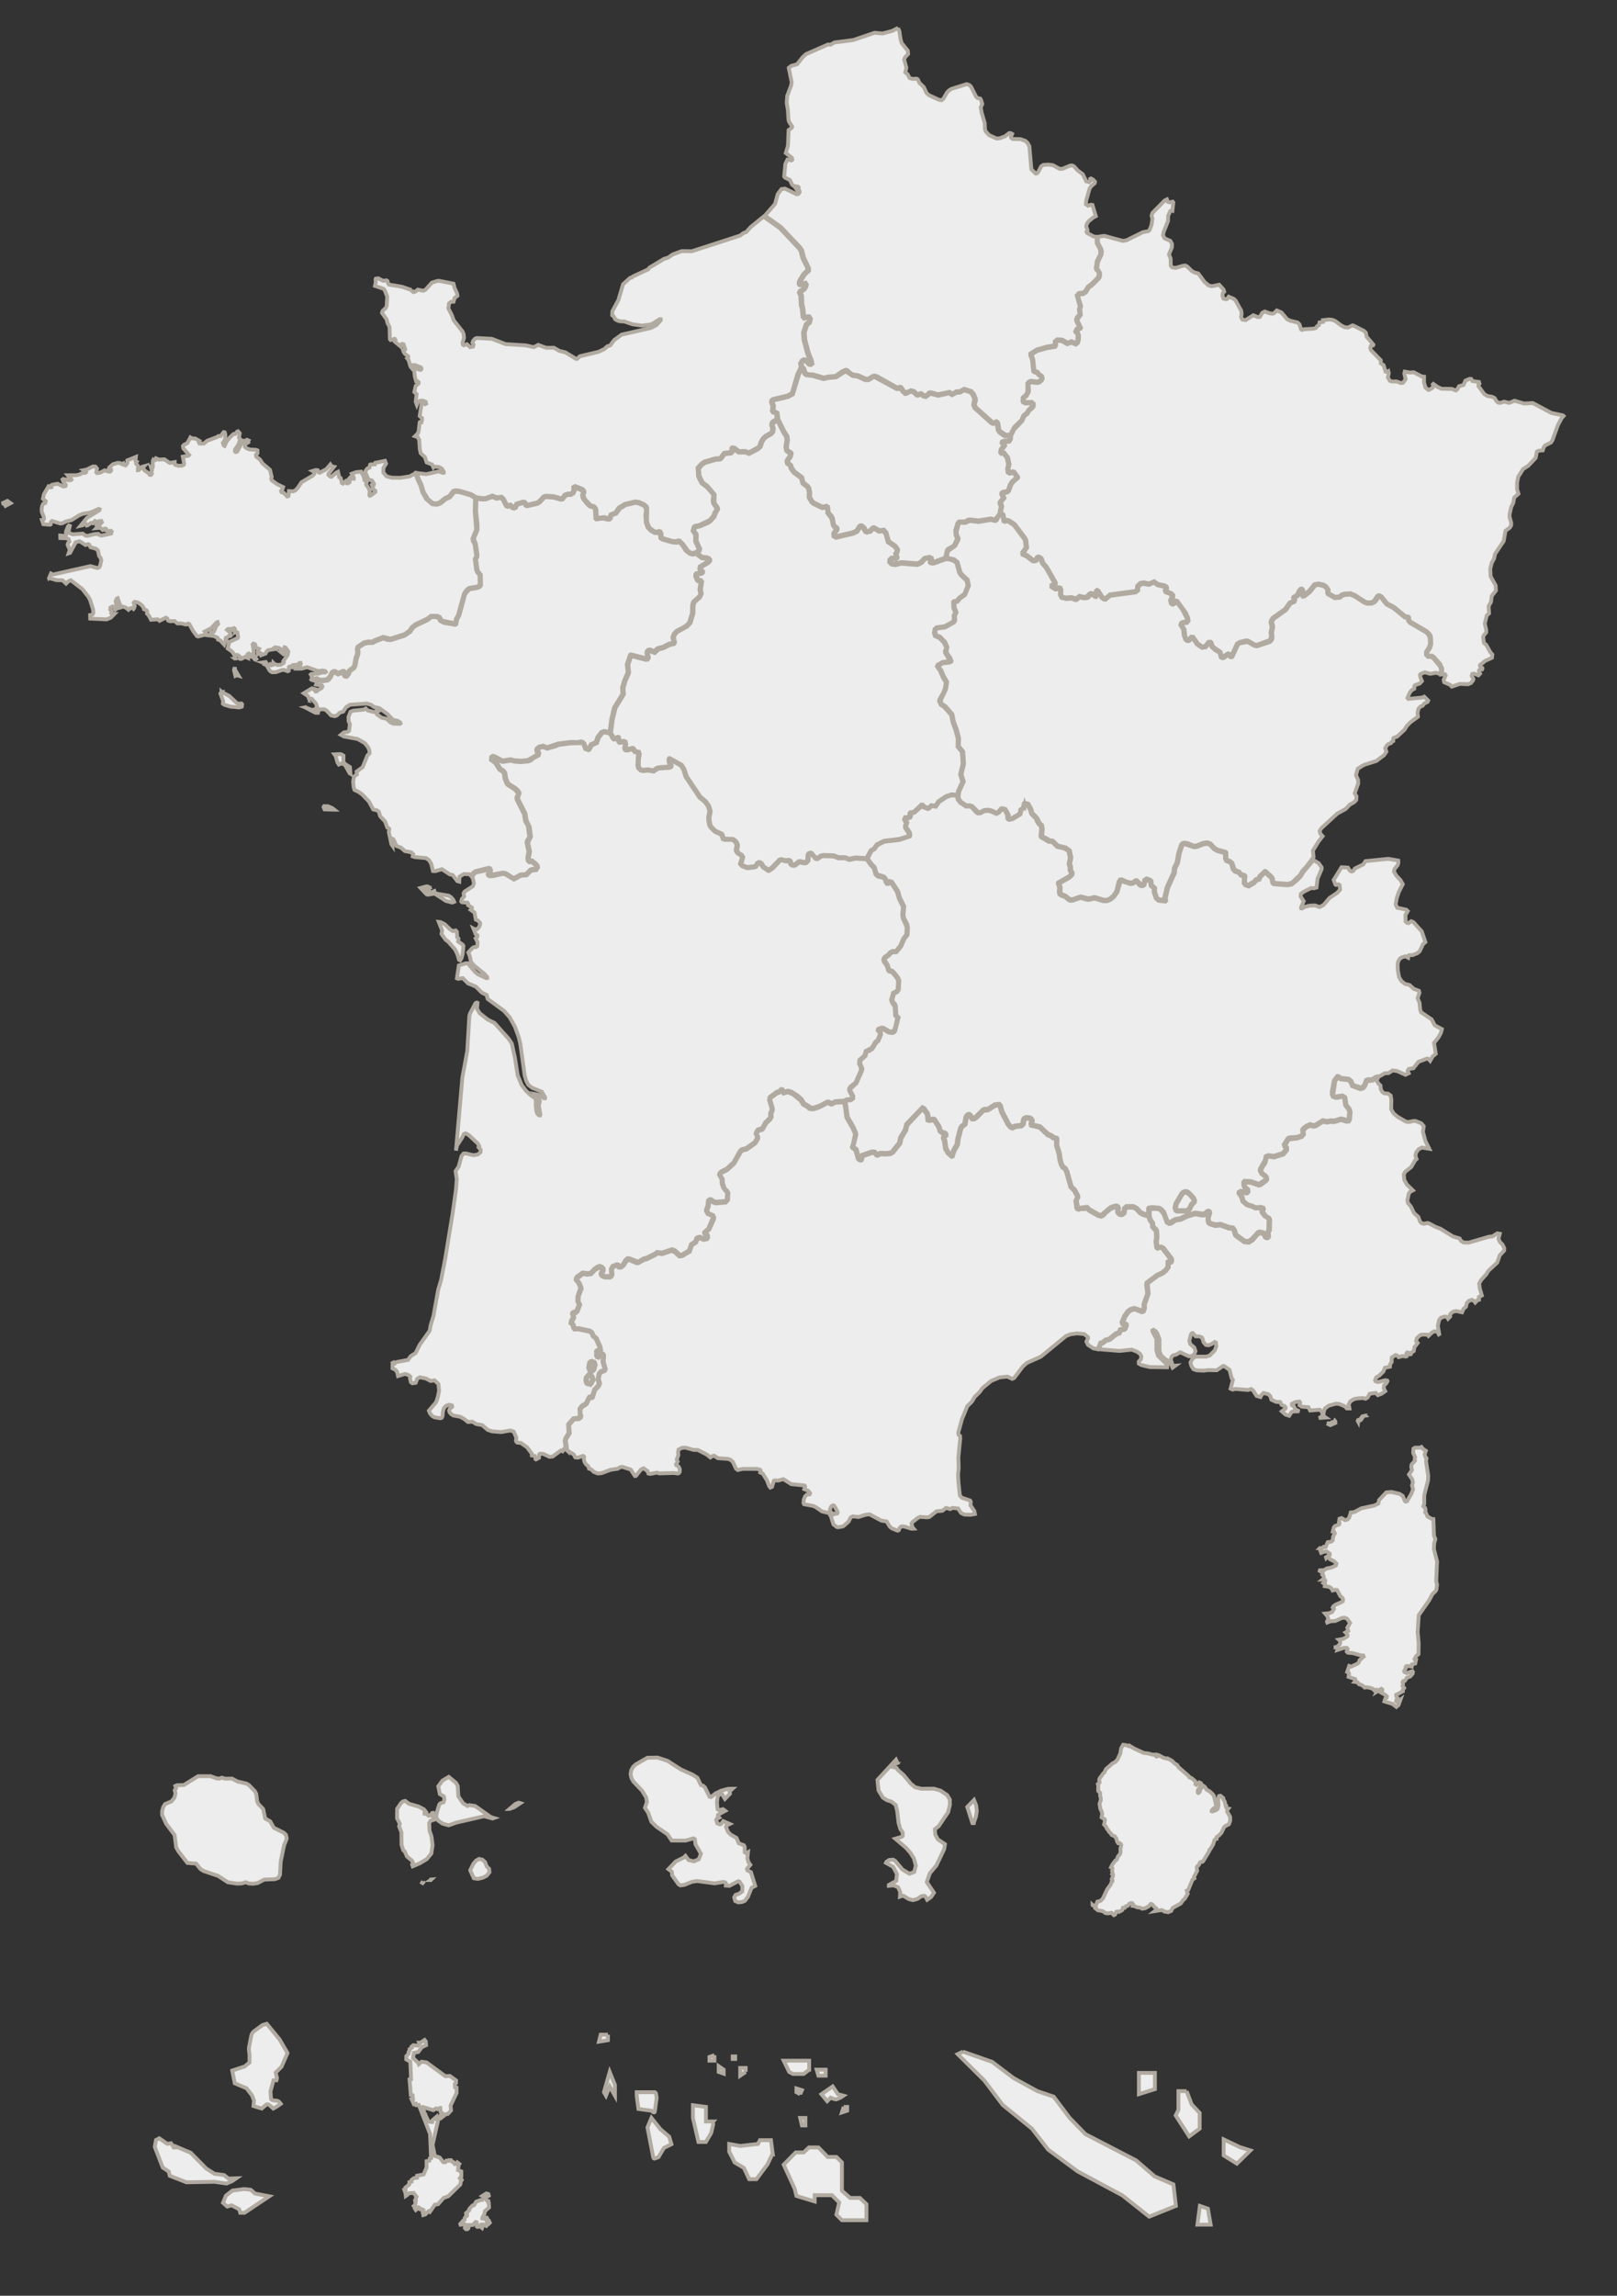 <svg version="1.1" xmlns="http://www.w3.org/2000/svg" x="0" y="0" viewBox="0 -14 844 1198" xml:space="preserve">
	<rect x="0" y="-14" width="844" height="1198" fill="#333333" stroke="none"/>
	<path class="region" id="corse" fill="#ECEDEC" stroke="#B1AAA1" stroke-width="2" d="M688.986 793.836l1.09.051.871-.74.98.129 1.078-2.492 1.85-.287.752-.658.229-1.99.908-1.682-.371-.729-.729-.17.531-2.148.672-.801 2.068-.74.26-.549-.299-.672.299-1.83 1.1-.35 1.74 1.109 1.252-.318.959-1.021.82-2.701 1.711-.141 3.838-2.01 6.801-1.461 2.039-1.037.379-1.801 3.762-4 2.682-.238 4.291 1.02 1.549 1.021 1.197 2.717.383.271.76-.199 2.189-3.771.932-2.479-.541-1.961.451-1.479-.33-1.672-1.723-2.561 1.58-2.328-.41-1.609.199-1.254 1.762-1.998-.16-.938.25-.939-1.021-2.191.15-2.238.781-.51 2.408-.014.973-.379.678.949 1.611 1.08-.619 1.922.309 1.129.652.83-.252 1.521 1.148 7.578-.1 2.432-1.969 7.752-.012 4.639-.459 1.119.898.881.25.939-.16 1.371.41.328.742 1.82 2.33 1.311.559-.42-.041-.289.25.617.314 8.842.74 1.738-.611 2.172-.189 2.98 1.672 6.51-.451 10.248.438 1.975-.389 2.629-.381.639-1.682 1.6-1.607 3.092-5.49 7.854-.58 8.77.529 5.658-.08 5.91-1.17.98-.92 1.611.371.549h.389l-.361 1.738-1.729.49-.109 1.129-2.121-.346-.711.117-.33.447.092.563-.881 1.51.143.502 1.211.59 2.91-.99.309.41-.17.92-1.258 1.42-1.711.68-1.078 1.602-.91.168-.291.551.279.99-.279.982.83 1.059-.729.99.059.721-3.498 1.859v.6l.748 1.111-.619.83-.141.811.559.367 1.711-1.229-1.027 2.828-1.119.98-2.111-1.592-4.121-1.271.521-1.656.629-.279.15-.682-.99-.891-2.09-1.123.672-1.088v-.512l-.531-.379-2.191 1.381.16-.32-.469-.561-1.051.408-.893-.898-1.699-.57-1.568-.238-.91.18-1.6-1.367-1.4-.35-.77-1.031-1.479-.221.529-.563-.262-.879-3.471-1.18.232-1.582-.191-.549-.779-.449 1.09-3.131 1.051.359 3.391-1.582.643-.688.25-1 2.211-1.92-.291-.656-1.391-.063-3.801-1.092-2.83-.277-.521-.541.459-1.418-.379-.521-1.672.008-3.168 1.014.188-.48-.398-.539-1.723-.271 1.539-.271 1.434-1.248.328-.971-.09-.939-.67-.602 2.369-.447 2.082-1.24.168-.49-.301-.779-.83-.828 1.439-.813-.5-1.631 1.459-2.512-1.619-2.209-1.318-.529-1.381.17-3.291 1.521-2.539.17-1.76.689-.182-.439.65-1.49-.342-1.287-1.24-1.473 2.26-.229 1.313-.529 1.029-1.621-.119-.529-.48-.338.314-.563 1.09-.818 3.457-1.49.381-.357.092-1.033-.422-.818-.969-.76-1.723-3.201-.84-.146-1.498.406-.711-1.27-1.107-.672-2.271-.35.141-.973-.762-.559.721-.512.172-.939-.398-.398h-1.051l.438-.34.254-.799-.24-1.051-.568-.412.23-1.049-1.57-.932.1-.303 2.129-.066 1.461-.91 2.49-.49 2.27-1.051.271-.98-1.24-1.238-2.16-1.068-.588-1.15-.57-.039-.729.643-.131-.434 1.922-1.197.051-.652-1.631-1.211-1.42.141-1.449.611-.563-1.508v-.973l-.051-.033h-.005z"/>

	<path class="region" id="centre-val-de-loire" fill="#ECEDEC" stroke="#B1AAA1" stroke-width="2" d="M352.131 319.82l-.41-.969.607-1.722 1.305-1.368 5.168-2.861 1.621-1.76 1.561-5.06.07-4.142.469-1.609 2.922-2.602.859-1.857-.434-2.28.621-4.141-.607-.729-1.305-.131-.898-2.561.58-.359 1.898-.182.723-.538.148-.771-1.229-1.382.088-.729 3.99-2.379.84-1.021-.061-.779-.5-.609-1.188-.489-2.473-.29-2.461-1.891 1.223-1.19.238-1.06-1.867-4.041.066-3.271-.301-.76-.91-.897.031-1.402.438-.768 2.291-.472 4.148-1.761 1.451-.94 2.119-2.288.658-1.922 1.211-2.05-.141-.92-1.762-2.511.092-4.33-3.641-4.381-2.563-1.91-1.619-3.34-.369-3.891 1.852-2 1.34-.908 5.74-1.65 2.051-.09.74-.42 1.701-2.381 3.479-.41.609-.59.24-1.84 2.971 1.969 3.5-.029 1.938.74 4.723-2.451 1.398-1.328.689-2.2.969-1.681 1.34-1.219 2.492-1.371 1.039-1.18.24-1.859-.531-1.979.129-.568 2.201-1.649 3.121 6.239 1.42 2.109.27 1.939-.561 3.32.301 1.931.539.771 1.631.969-.379 1.438-1.342 1.899-.189.781.25 1.119 1.471 1.141.539 1.632 1.49 2.01 3.842 2.83.721 2.791 2.379 1.858.537.811.389 2.029-.031 2.65 1.369 2.379 1.104.93 4.6 2.212 2.23-.41.221.188.238 2.812 2.148 2.84.65 3.397.561.98 1.271.891-1.604 2.472.143 1.54 1.311.75 8.969-2.08 2.191-1.051 1.74-2.57 1.029.489 1.342 2.161.898.379 1.941-.52 1.41-1.459.367-.053 2.602 1.551 2.418-.279 1.061 1.75 1.053 3.949 3.541 2.438 1.105 1.46-.129.949-.688 1.271.471 2.021-2.352-.121-1.09 1.103-.068 1.399 1.158 1.17 2.051.311 3.172-.761 8.338.688 2.322-1.102 1.656-1.867.814-.313 2.008.061-.389 1.859.311.38 1.08.229.969-.08 6.094-2.219 1.736.139 2.262.682 1.527 1.2 1.371 5.079 1.039 1.5 2.814 2.563.539 2.631-1.434 3.81-.469.711-2.42 1.698-1.412 1.682-1.359.159-.438.45.1 3.08.949 2.438-.789 1.64.141 1.93-.438 1.201-4.41 2.398-4.172.54-1.049.961-.352 2.011.539 1.649 2.33 1.051 2.32 2.341 1.141 2.469v.691l-.6 1.219.061.871 2.561 4.271-3.859.562-2.566 1.449-.352.898 1.609 2.361 1.58 3.639 1.43 2.24-.521 3.35-.859 2.25-2.021 3.49-.066.99.896 1.789 1.73 1.102 3.619 4.07.789 3.969 1.432 3.813 1.229 4.609-.078 4.271 2.221 2.657.43 6.29-1.311 5.461 1.16 3.818-2.291 4.852-.311 1.909-3.09-.199-2.719.89-4.063 2.67-1.68 2.412-2.031-.371-1.559 1.441-2.08-.723-.643-.857-.879-.143-4.119 3.869-1.65.15-.521.561.014 1.891-2.291.148-.531 1.15 1.041 1.988-.521 1.182.053 1.34 1.66 2.41.309 1.711-5.08 1.568-7.99.938-3.738 1.922-1.58 2.17-1.551.842-2.189 4.107-5.813-.34-3.219.678-2.107-.83h-3.439l-2.432-.969-5.568-.17-1.369.34-1.781 1.221-.986-.42-1.844-2.18-.746-.18-.932.316-.52.725-.143 2.588-.74 1.18-.527.17-2.451-.58-.852.143-2.029 1.607-.561.129-1.172-.525-.107-1.16-.451-.588-.83-.281-1.539.238-2.32-.609-1.051.33-3.979 4.141-1.672 1.07-2.439-1.68-.928-1.621-.854-.619-.861-.041-.83.434-.689 1.229-1.061.568-3.441.342-2.229-.871-.751-.596.961-3.699-.721-1.17-1.311-.771-1.119-1.25.439-3.041-.48-1.275-.902-1.191-1.234-.789-4.473-.18-.529-.25-.34-1.684-.439-.607-3.41-1.561-2.08-2.102-.451-.771-.52-2.46-.01-1.701.619-3.197-.922-2.861-1.818-2.469-2.592-2.092-7.17-10.709-1.262-3.84-1.35-2.16-6.258-3.521-.451.15-.279.549.16 1.602.729 1.602-.406.487-5.41.359-1.223.34-1.77 1.252-2.648-.529-2.721.277-.992-.219-.928-.961-.252-1.17.039-2.92.471-2.971-.34-1.13-2.01-.45-.709-1.301-.631-.341-3.41.71-.301-.501.35-1.948-.318-1.5-1.02-.438-1.949.479-.51-2.318-.76-.23-1.689.761-1.711-2.819.891-6.75 1.432-6.15 4.42-7.189-.199-3.32.98-3.479 1.945-4.49-.447-4.199 1.527-4.488 7.578 1.96 1.002-.101.609-.869-.488-2.74.719-.87 2.91 1.039 2.041-1.899 2.379-.55 3.32-1.7 2.279-.539.51-.779-.209-1.42-.007-.079h0z"/>

	<path class="region" id="bretagne" fill="#ECEDEC" stroke="#B1AAA1" stroke-width="2" d="M25.58 287.7l1.041-2.41.979.54 19.608-4.41 3.67 1.021.91-.381.487-.869.613-2.853-.353-1.179-.818-1.053-.569-2.789-1.021-.949-2.901-.801-.68-1.368-.527-.281-1.352.5-3.09-1.989-2.053.541-2.959 5.52-.729.251.609-1.761-1.159-2.682.237-.88.69-.78-.399-1.31-1.099-.433-3.229-.129-.031-1.291 2.04.17 1.041-.561-.091-1.689 1.01-2.66.521-.5.471.221-.729 3.09.219.45 1.9.851 5.342-.379 1.35.969 1.068.209 3.67-.92 2-.129.222.398 1.489.521 5.011-1.07.319-1.079-.432-.397-1.811.129-.448-.221-.212-.908-.698-.162-.489.621-.593.159-1.229-1.211-2.14.222 2.938-3.062-.301-.67-1.26.102-1.26.921v-.621l-.852-.398-.969 1.211-.971-.211-1.859 1.301-.47.092-.422-.902-.608-.049-1.09.799-1.103.25 3.372-4.1 6.46-3.99.157-.5-.478-.222-4.221 1.882-4.19.698-1.949.851-3.813 2.412-2.939.719-1.851.932-1.062.141-4.338-1.311-.609.472-.141 1.319-.281.158-3.529-.27-.721-2.181.701-.069.359-.432-.1-1.182-1.041-2.539-.09-1.621.289-1.617.61-1.071 1.001-.319.278-.959-1.513-1.32.552-2.369 2.342-4.03 1.038.511.462-.121-.222-.84.609-.418 2.84-.541 3.062 1.43 1.079-.188.21-.618-1.392-1.91-.319-.931.399-.278 2.74.697 1.139-.05.383-.33-.241-.438-1.277-.521.119-.642-.554-.656 4.392-.012 1.489-.279 1.951-.939 1.34-.039.369-.301-.182-.439-1.029-.649 1.549-.312 3.223-1.6 1.329.061.87 1.051-.411 1.857.431.479 1.6-.211 2.33-1.25 1.972.66.969.021.394-.4v-.688l-1.062-.61.159-.459 1.922-1.688 2.432-.701 1.248.08 1.021.601.729-.432.353.801.749.26 1.02-1.219-.061-1.4 4.47-1.791-.229 1.951.629.459-.326.33v.688l1.038 1.222-.039 2.238.489-.061 1.68-1.68 1.05-.291-.448.479.08.819.738 1 1.852 1.221.75 1 .649-.012.448-.631-.29-.859.321-.811-.562-1.791.789.432.229-.399.012-3.26.238-.521.359.277.592-.109.439-.97 1.602.671 2.76-.15 2.83 1.892 2.58-.449-.013 1.04.279.389 1.632.49 1.978-.056.869-.479.189-.461-.701-3.74 2.979-.539.32-.32-3.021-3.479-.209-1.24.451-.568 1.858-.939 1.579-2.949.671.439 1.851.121 2.229 1.258-.339.762.33.568 2.26.041 1.729-1.451 5.121-1.931.711-.521h1.168l1.67-2.09.511.119.312 1.062-.039 1.698-.412 1.551-.817 1.189.487 1.39.412.21.998-2.238 1.791-2.238 1.879-1.771.832.051 1.06-1.29.479-.149.859 1.011-.398 2.37.709.779-1.103 2.93-1.658 2.4-.079.93.398.398.82-.229 3.029-5.67.729.17 1.34-.66.721.341-.238.33.221.619-1.78 1.2-.011 1.199.921.76 1.569.611 3.168.17.871.318.008 1.529-.809.801.18.921 1.939 1.5 1.36 2.04 3.891 3.369.897 3.73-.271.83.221.829 2.771 2.021 3.211 1.57-.329 1.09-.74.879.26.689 1.078.279 1.883 1.939.65-.229.26-2.55 2.141.119 1.18-.479 1.36-1.449 1.858-2.801 5.89-3.479.86-.971.1-.898-1.012-.551 1.66-.51 1.021.149.45 1.062.52.219 3.52-1.891 2.072-2.41.649.92 1.2.279-2.862 3.721.052.58 1.079.87.479.021 2.41-2.078.988-.49.62 2.801.771.479.649 2.569.591.301 1.219-1.159.73.989.479.061.923-.529.198-.97-.67-.649.99-1.102.448.051.681.721.549.031.063-.541-1.061-2.061 2.302-.819 2.579-.26 1.318 2.51.422 1.931 1.188 1.069-.301 1.229 1.549 2.359.33 1.101-.229 1.961.229.409.461-.09 2.432-1.818.01-.66-1.439-1.021.182-.779-.939-2.069.898.722h.49l.121-.471-1.09-1.771-1.452-.358-.403-.38-1.639-3.701.141-.549.99-1.303 1.068-.398.359-1.58.289-.158h2.201l.229-.811 5.042-1.021.56 1.438-1.392 2.28-.038 2.38 1.679 1.971 2.689.74 4.55.05 4.83-.75 3.001-1.62.979 2.972 1.619 3.449 1.039 3.592 1.9 3.39 3.271 2.801 2.45.25 1.96-.729 2.778-2.25 2.081-.898 2.221-2.818 2.357.039 6.131 1.76L247.96 246l-.2 6.721.77 9.608-1.947 4.78.21 1.199.91 1.801.812 5.551-.052.789-.68 1.25.739 5.71.562 1.329 1.188 1.291.09 5.3-1.359.75-4.182.71-1.278.98-.931 1.238-.612 1.233-2.898 10.642-1.143 2.052-.419 2.27-6.438-1.27-.75-.521-.761-1.432-1.302-.641-3.369-.01-1.852 1.439-6.338 3.01-1.859 1.529-1.188 1.812-2.58 1.8-7.304 2.352-3.729-.932-4.418 1.648-1.221.781-2.061-.051-2.391.489-3.34 2.21-.461 1.563.26.979-.119 1.369-.723 1.88-.738 3.96-.551 1.029-2.148 1.57-1.12 2.379-.642.17-.219-1.602-.551-.589-.792-.021-2.358 1.039-1.549-1-.931.051-.901.59-1.078 2.158-1.369 1.473-3.34.34-1.92-.93-1.371.41-.457.765-.621-.068-.45-.281.422-1.438-.711-1.229.312-.28 3.682-.199 2.259-.62 1.198.08.422-.33-.29-.449-1.171-.289-2.618.27-5.66-2.01-2.933.77H155.3l1.24-1.329.472-1.221-.15-.479-.5.051-.857.852-2.72.29-.312.399 1.158.83-1.602-.131-.59-.431-.629.312-.092 1.947-.479.28-2.031-.701-1.13.091-3.147 1.09-1.902.021-.678-.342-.709-.688-1.542-2.668-1.34-.568-.279-.68-.369-.142 1.611-.239 1.147 1.819.749-.171.41-.471.66.53.68-.239.21-1.109.642.671 1.719.521 1.67-.16 1.481-.92.101-.568-.278-.393 2.22-3.101.35-1.858-1.459-2.102-.451-.131-.271.939.65 1.08-.812.398-.13.71.419.53-.35.021-1.41-1.142.629-.069.012-.47-.84-1.161-.881-.528-1.891-.33-.438.25.407.648-3.67.602-.87.762-.55 1.06-2.119.75v-.632l-.471-.391-1.303.541-.188-1.459.689-1.302-1.593-.649-.489-1.761-.852-.34-.398.449.461 2.459.008 2.239.261 1.011 1.729 2.7-.392-.568-.778.061-1.82-2.041-.479-.039-.169.451.181 1.119-.459-2.359-.531-.319-.648.431-.211 1.01.211.853-1.271-.528-1.85 1.01-.761.069-.222-.13.33-.3v-.589l-1.359-1.053-.93-.028-.592.71-.799-1.631-.931-1.07-1.979-1.368.799-3.381 4.44-2.069.188-.539-.381-2.371-.631-.33-.68.342.012-1.852-.399-.42-.741.221-.329.67-1.341-.521-.971.19-.318.359 1.49 1.25.527 1.729-.229.229-.729-.18-.891.879-.74.2-.199.649.59.819-.647.449-.651 1.7-2.039-2.25-1.17-.399-.18-.909-2.141-1.011-2.109-.229.6-.529.09-1.28.941.109.648-.351 1.289-2.99.871-.891-.26-1.05-.439.119-2.949 3.11-3.301 1.67 1.141 1.438-4.611 1.159-.608-.189-2.028-2.729-2.013-3.647-.64-.183-.562.472-.81-.021-2.121-.528h-2.061l-1.391-1.2-2.471.061-.939-.34-.451-1.08-.729-.459-3.301 1.67-.961-.779-3.469.229-1.22-2.31-.894-.892.093-1.271-.37-.488-1.33-.521-.25-1.011-1.148-1.33-1.711-1.17-1.77-.381-.461.511.521 1.75-.381 1.181-.222.25-.508-.54-1.382.312-.778.697-1.409-1.149-2.431-.789-.701-.97-1.062-3.121-.43.189-.689 1.391.41 1.502 1.498 1.929-1.107.271-.949.74-.9-1.561-.451-.189-1.137.559-.169 1.121.778.83-.271 1.068.399.398h1.271l-1.83 1.892-2.25.91-8.521-.41-.061-1.858 1.211-.213.521-.869-.211-1.91-1.529-4.879-.949-1.721-2.987-3.871-6.101-4.681-1.222.521-1.271 1.199-1.83-1.699-3.148-.08-3.861-1.102-.069.054h0zm97.25 42.191l.129.1-.089.431-.04-.531zm-.31 4.239l.219 1.479 1.791 3.031-1.069-.291-.588.311-.722-2.961.369-1.579v.01zm-6.9 12.931l4 2.08 3.831 3.639.929.422 1.642-.08.358.41-.188 1.25-1.312.392-4.669-.438-3.07-.93-.818-.58.16-1.36-1.43-4 .578-.8h-.011v-.005h0zM.899 248.781l2.973-1.36 1.619 1.161-2.63 1.398-.602-1.17-1.368-.029h.008z"/>

	<path class="region" id="bourgogne-franche-comte" fill="#ECEDEC" stroke="#B1AAA1" stroke-width="2" d="M572.779 294.711l2.051 3.199 1.342.98.938.049 2.461-2.01 13.223-1.781 1.287-.959.213-2.17 1.828-1.359 3.709.55 2.385-1.142 1.986 1.392 3.67.802.58.631-.539 1.25.391.89 2.83 1.159.619.65-1.021 2.342.33 1.688.563.529.721.142.697-.438.543-.972.43-.028 3.029 3.938 2.438 4.7.041 1.32-2.609.641-.592.54-.221.979 1.41 2.237.361 3.251.809 2.17.781.579.85.142.9-.528.939-1.16.369.079 2.15 3.271 2.68 1.818 2.041-.29 1.438-1.931.709-.319.729 1.938 1.781 1.699 2.449 1.432.689 2.449.959.472.781-.222 2.068-1.588 1.078 1.199.801.078.432-.29 2.66-5.79.711-.96.629-.229 3.971-.709 3.199 1.92 1.572.35 6.59-2.18.709-.521.672-.921.199-1.13-.191-2.57.551-2.869-.58-2.51.211-.65.641-.969 6.42-4.611 2.41-3.398 2.021-.859.389-1.049-.271-1.041 1.643-1.011 1.855-3.13.303 1.1-.17 1.771.859.641.813-.32 2.729-2.18 2.658-3.33 1.51-.342 2.76.62 1.121.791.852 1.222-.053 1.549.303.709 3.721 2.062 2.68-.222 1.4-1.09.979-.33 2.98-.219 2.24.93 5.275 3.42 1.402.42 2.18-.04 1.611-.671 1.057-1.17.871-1.59.682-.16.65.41 2.949 3.621 3.398 1.769 6.189 5.011 1.531.239.119 1.394.898 1.146 8.602 5.021.93.908.861 1.811.146 3.211-.52 1.721-1.541 2.439v1.601l.969 1.039h1.379l1.193.44 3.77 4.469.418 1.222v1.431l-.389 1.35-2.158-.607-2.992.521-2.799-.791-2.25.93-.279.439.148 1.011.891 2.211-1.172 1.271-2.459.869-.311.37-.078 1.489-1.391.818-1.021 1.291-1.129 2.709.43.502 7.291-.723 1.029-.471 2.061 2.07-.328.68-1.73.852-.939 1.229-.922.251-1.146 1.189-.5 2.049.219 2.141-4.02 2.973-1.779 1.84-1.191 1.947-3.906 3.633-1.764.606-.27.399.061 1.278-.922.521-.301.59-1.369.49-.719.66-.895 1.51.621 1.82-1.238 1.789-3.979 3.041-6.521 2.059-3.229 2-.91 3.381 1.07 2.393.08 2.01-1.82 4.99.939 1.68-.168 1.899-1.189 1.199-2.121 1.149-2.148 2.271-4.432 2.449-8.281 7.61-.896 1.39.289 1.38 1.26 1.41-1.99 2.529-3.09 5 .33 3.34-3.803 5.043-2.102 2.238-1.029 1.898-4.26 4.143-2.32.639-6.998-.5-.473-.799-.209-1.482-.648-1-3.082-2.857-.561-.068-2.801 2.688-.566 1.318-1.281.279-1.184 1.41-1.447.682-.818.854-1.592-.381-.57-.697.182-3.543-.561-.588-1.6-.34-.902-1.254-2.539-1.115-1.18-3.48-1.25-1.092-1.439-.48-.43-.787-.021-3.063-.289-.381-4.27-1.17-1.531-.92-2.16-2.279-1.59-.602-2.08.213-3.699 1.438-1.271.141-3.17-1.301-1.811-.35-1.08.279-.711.709-1.498 4.51-.842 4.85-1.471 2.941-.158 2.238-3.529 7.729-1.311 5.592.1 1.053-2.891-.369-.98-.871-.986-2.988.049-2.063-1.711-1.438-.188-2.189-.74-.65-1.9-.631-1.121.711-.527 2.229-1 .289-2.359-2.318-.74.051-1.609 1.059-1.012.092-2.279-.58-2.25-1.068-.959.129-.674 1.01-1.27 5.184-1.75 2.391-1.51 1.258-1.609.652-1.619.018-4.83-1.438-3.09.748-4.17-1.068-4.262 1.479-1.393-.08-2.059-1.695-2.781-1.24.1-3.191-.617-2.02 5.309-3.01 1.498-1.502.08-1.049-.859-1.502.041-1.607-.521-1.461.648-3.471-.801-3.631-2.07-1.529-4.18-1.029-2.701-2.59-1.707-.08-.641-.607-3.189-1.643.359-3.649-.369-2.12-1.061-.811-1.57-3.051-2.418-2.489-.51-1.91-1.521-2.83-2-.528-.459.278-.438 2.29-1.354.98-.438 2.099-3.813 2.321-1.291.32-.447-.25-.053-1.74-1.67-2.961-1.588-.5-.852.147-1.342 1.659-.947.563-2.621-1.24-1.838-.34-1.881.129-2.48 1.229-.539-.01-3.332-3.259-1.307-.42-1.75.049-2.771-1.889-1.061-1.5-.199-1 .35-2.861 2.352-5.119-1.168-3.85 1.307-5.42-.438-6.451-2.262-2.799.109-4.17-1.25-4.701-1.42-3.748-.83-4.09-3.611-4.143-1.855-1.221-.73-1.459 2.918-6.28.564-3.67-1.861-3.229-1.248-2.99-1.471-1.853.098-.407 2.291-1.291 2.939-.24 1.27-.449.242-.521-.59-1.529-2.102-3.08.568-2.61-1.25-2.8-2.529-2.58-2.27-1-.23-1.818.189-.859.76-.659 4.061-.49 4.77-2.67.521-.96-.08-2.471.809-1.852-.969-2.527-.143-2.65 1.563-.301 1.459-1.721 2.49-1.779 2.068-4.87-.621-3.16-2.938-2.729-.91-1.301-1.438-5.189-1.91-1.49-3.84-.857.77-3.399 3.723-2.66 1.629-3.101.15-.9-.861-1.74-.188-1.729 1.16-4.16.418-.438 3.031.068 2.258-1.04 4.611.569 6.238-1.07 2.529.541.711-.439.881-1.688 1.277-1.399.672.562.629 3.069.74.369.99-.302.857.149 2.822 1.83 5.438 7.281.379.811.395 3.56-1.842 2.552.131 1.188 2.189 1.04 3.068 2.399 1.051.141 1.09-.34.781-1.381 1.021.279 1.057 2.51 1.932 2.252 4.57 8.027-.16.352-1.438.56-.041 1.081 2.02 1.311 2.23-.358.26.601-.09 2.562.84 1.528 2.43.619 2.818-.211 1.982.771.729-.1 1.67-1.342 1.699.512 2.059-.092.672-.328 1.359-1.552.6.062 1.221 1.08.859.141.641-.93.021-1.86.004-.04h0z"/>

	<path class="region" id="grand-est" fill="#ECEDEC" stroke="#B1AAA1" stroke-width="2" d="M522.828 222.061l.15-1.33 1.67-2.09-.199-.75-.9-1 3.359-.438.748-1.17.191-2.039 1.49-3.081 4.289-4.5 1.061-2.432 1.689-1.311.799-1.393 2.068-1.908.383-.729-.012-1.24-.99-.91-3.42.051-.83-.589.063-1.421 1.318-1.02 1.148-1.941.199-.889-.25-3.562 1.17-.88 3.1.398 1.482-.301 1.328-1.189.342-.979-.35-1.229-1.553-1.102-.699-1.029-1.779-.699-.563-5.791-.92-2.58 2.98-1.828 5.1-1.461 4.313-.68.498-.84-.117-1.65.857-.658 2.012.109 3.051 1.66 2.08-.802 2.338 1 1.131-.899.48-1.549.078-2.381-.52-1.511-.711-.521.41-.818 1.549-.569.301-.502-1.777-3.748-.051-.649 1.779-2.381-.34-2.701.459-1.778-1.609-5.37.779-.852 1.85-.108 1.553-.989 1.469-2.41 1.721-1.229 3.191-3.172.688-.841.238-.879.021-1.51-1.529-2.551.447-3.229 1.842-3.83.18-1.641-.26-1.191-1.771-3.328-.039-3.148 3.32-.479 9.74 2.64 1.928-.358 8.492-4.222 2.648-.459.801-.59 1.02-2.67.48-3.188-.434-1.682.439-1.439 6.43-6.528 1.121-.521.42 1.219.932.312 1.67-.351.32.432-.473 4.25-.43-.16-.65.311-1.148 2.541-.061 2.748-2.33 5.819-.289 1.601.871 1.611 2.959 1.301.852 1.549-.053 1.83-1.508 3.711.869 2.168.07 3.74.809.871 1.721.229 4.051-1.159 1.109-.062.961.541 2.32 2.281 1.309.729 2.09.6 3.264 4.422 2.068 1.75 1.76.479 3.818-.789 2.26 2.521.34 1.139-.721.691-.188 1.34.527 1.551 1.25.34.631-.148.84-1.199 2.609 1.099 1.029.931 2.9 5.262.211 1.647-.258 1.75.678 1.25 1.631.312 4.07-2.57 2.34.98 1.059-.111 1.279-2.139 1.313-.672 2.578.939 1.551.199.922-.459 1.199-1.23 2.41 1.04 3.061 3.58 1.619.75 3.779.899 1 1.012.811 2.601.51.261 1.012-.342 5.172-.311 1.01-.359.723-.949.859-.5.348-1.472 1.92-.261.33-.568-.168-.359 2.93-.319 1.641.169 1.58.63 2.98 2.239 1.82.971 1.869.182 2.279-1.103.51.092 5.512 2.771.959.93.43 2.109 3.512 4.141-.131.37-1.168.29-.342 1.141.393 1.09 5.107 5.262.01 1.591 1.473.969 1.029 3.394.67.188.748-.438.254.979-.463 2.279 1.021 1.74.879.34 2.66.02 2.32.859 1.01-.159 1.361-1.858-.684-3.021.26-.961 2.762.49 1.859-.16 4.311 2.221 1.121.102-.031 2.922.723 2.679 1.488 1.271.459.021 1.881-1.189.271-.729-.223-.93.279-.279 2.354 1.68 1.979.859 5.32.07 2.059.828.709-.488.98-1.729 2.371-.701.979-2.25 2.209-.91.832.07.561 1.07 3.461.49.26.879-.521.551-.02.72 3.029 4.149 1.58 1 2.619.459 1.23.641.949 1.63.84.701 1.039.188 2.129-.642 2.66.651 2.76-1.143 4.992 1.45 4.588-.237 9.643 5.157 6.021 1.271.348.33-1.09 1.271-1.91 3.63-2.791 7.69-.709 1.188-3.189 1.618-.697 1-.471 1.54-2.109.16-.939.471-.648 3.291-3.814 4.079-2.719 1.722-2.58 4.051-.58 3.171-.01 3.29.721 2.41-2.238 2.02-.459 2.66-1.119 2.34-.771 3.529-.068 1.35.898 3.49-.07 1.13-.729 1.183-2.221 1.639-.918 5.31-4.473 6.683-.59 2.58-1.16 2.08-.801 3.221.182 3.89 2.648 4.771.121 2.648-2.201 2.82-.357 3.09-1.24 2.221.213 3.789-1.184 1.031-1.051 4.279.762 3.291-.029 1.33-1.271 1.527-.316.852.418 3.101 1.219 1 2.121 3.8 1.061 1.25-.211 1.672-3.52 1.601-2.73 2.239.102.68 1.139.811.012.473-.148.277h-1.039l-.553.432-.066.529.6 1.238-.859.901-2.277-.91-.961.2-.279.949.9 1.699-.173.646-1.09 1.432-1.521.608-4.27-.17-4.23 1.409-.939-.949-3.027-1.311-.281-1.188 1.061-2.45-.408-.562-1.83.13.42-1.471v-1.658l-1.102-2.439-3.451-3.83-.869-.438-1.787-.062-.58-.639.008-.979 1.512-2.371.602-1.989-.17-3.472-.311-1.141-.701-.988-1.109-1.08-8.58-5.012-.641-.84-.068-1.42-.35-.381-1.563-.188-6.129-4.961-3.359-1.738-2.891-3.571-1.021-.608-.658-.091-.762.438-1.82 2.683-1.309.562-1.959.028-1.082-.312-5.271-3.418-2.43-1.021-3.41.221-1.252.449-1.219.989-2.121.211-3.318-1.761-.16-2.102-1.09-1.551-1.369-.931-2.91-.649-2.092.49-2.719 3.379-3.039 2.271.027-2.711-.658-.739-.682.051-.82.84-1.262 2.472-1.688.93-.25.49.34 1.121-.229.6-1.939.789-2.379 3.38-6.412 4.592-.813 1.181-.309 1.181.58 2.391-.551 2.83.197 2.511-.598 1.533-6.83 2.501-1.129-.261-3.451-2.01-1.078-.041-3.229.771-1.453.94-2.83 6.181-.348.12-.674-1.029-.777-.261-2.9 1.812-.539-.83-.398-1.729-3.73-2.567-.51-.57-.449-1.66-.541-.527-1.238.108-1.762 2.21-1.449.16-2.221-1.568-2.43-3.479-1.09-.051-1.604 1.631-.869-.49-.607-1.771-.359-3.26-1.391-2.079.357-.79 2.342-.439.809-1.061-.18-1.438-1.168-2.682-4.512-6.32-1.221-.209-1.08 1.439-.479-.251-.238-1.211.848-1.591.121-1.148-1.02-1.061-2.66-1.061.43-1.562-.289-.779-.85-.579-3.67-.801-1.99-1.431-2.701 1.149-2.969-.603-1.779.44-1.461 1.431-.209 2.147-.832.562-13.156 1.75-2.398 1.991-.461.01-1.109-.83-1.949-3.09-.832-.449-.527.438-.262 2.49-1.391-1.148-1.039-.161-.939.46-1.311 1.46-1.721.051-1.961-.5-1.852 1.41-2.221-.739-2.881.2-1.949-.421-.59-1.051.08-2.59-.51-1.07-.992-.229-1.658.409-1.41-.858.08-.351 1.49-.569.1-.979-4.648-8.188-1.912-2.221-.709-2.091-.607-.71-1.26-.489-.781.33-.566 1.22-1.531.142-2.813-2.271-2.08-1 1.91-2.99-.393-3.83-.469-1.07-5.619-7.488-3-1.949-1.16-.221-1.15.189-.479-2.82-1.109-1.051-.17-.659.563-2.649-.631-2.119 1.811-2.221-.92-2.33 2.549-.641.76-.698 1.012-2.881.99-1.579 2.67-2.341.063-.54-1.98-2.75-.939-.221-1.221.42-.641-.141-.211-1.561.512-2.239-.75-3.661-2.012-2.609-1.369-.049.004.002h0z"/>

	<path class="region" id="occitanie" fill="#ECEDEC" stroke="#B1AAA1" stroke-width="2" d="M296.091 742.922l-.7-5 .238-1.053 1.77-2.881-.27-4.396 2.398-2.781 2.779-.279.84-.648.313-.869-.41-1.58.02-2.021.74-1.059 2.359-1.541 1.672-3.289 1.049.131.592-.359 1.199-3.811 1.891-2.012.539-1.129.063-.701-.631-1.932.52-2.561.682-.871 2.021-.85.451-.932-1.082-3.818.213-3.102-.201-.818-.57-.563-.607-.068-.803.422-1.02 1.229-.369-.318-.059-2.029h1.219l.609-.4.25-.658-.42-1.818-1.91-4.271-1.59-1.35-.729-1.74-1.23-.869-5.859-1.271-1.939.143-.799-2.199-.881-.672 1.33-2.719-.49-2.129 1.42-.271.83-.811 1.322-3.57-.83-1.688.049-2.551 1.49-3.908-.012-.691-.891-2.34-1.527-1.951.066-.359 3.021-2.479 2.129.369 2.18-.26 1.912-2.029 2.48-1.502 1.299.801.068.65-.828 1.639.059.672.602.867 1.49.609 2.848.053.814-.551.449-.92-.223-2.881.701-1.199 1.771-.631.947.98 1.34-.021 1.303-1.078 2-2.975.395-.078 4.355 1.85.84-.018 3.09-1.771 1.299-.23 4.459-2.219 1.104-.852 2.49.352 5.076-1.73 1.684.84 2.189 2.068 1.592-.17 3.93-2.309 1.141-3.373 2.182-1.387.768-1.932.98-.26 2.213.787 1.777-.396.488-.82-.01-.869-.32-.689-1.061-.898 2.068-1.77 2.289-5.014.271-1.258-.66-1.23-2.139-.857-.91-1.41.82-2.332.188-2.561.59-.311 1.66 1.07 1.441.301 5.01-.432 1.17-1.301.18-3.789-.541-.998-1.35-1.262-.971-2.729-.092-2.23-1.188-1.92.078-.65.57-.609 2.988-1.512 3.602-3.348 3.41-6.012.779-.721 2.289-.57 4.57-3.26 1.42-2.438-.008-1.109-.611-.939.121-1.021.65-1 1.688-.391.67-.471 1.691-3.039 2.139-2.049.721-1.26-.148-1.973.68-1.289.07-1.141-1.318-4.438.25-1.16 3.34-2.398 1.053-.301 1.027-1.021 1.131 1.449 2.289-.631 2.611 1.039 4.008 3.23 1.303 2.143 1.922 1.039 1.311 1.16.859.23 1.549.029 3.211-1.123 3.93-2.107 2.158.818 1.992-1.018 4.199-.213.619 1.311.898 6.689 3.121 5.369 1.23 2.854.09.697-.939 4.58-.65 1.9.408.648 1.42.859 1.232 4.551.898.801.85.18.439-.303.502-1.969 5.012-1.729.979.09 1.119 1.271.641.092 1.371-.721 3.342.119 1.979-.24 1.262-.68 3.898-4.842.602-2.791 2.432-4.029.629-2.789 7.939-8.479 2.131 2.809.352 3.184.869.338 2.52-.328 2.191 3.396.789 2.4 1.02.842 1.859.758.02.322-1.051.711-.199.738.594 1.566.576 4.133 1.359 2.359 2.07 1.791.641-.182.859-2.771 1.891-3.32.359-3.01 1.381-5.26.479-.922 1.74-1.357.66-3.791.33-.49.719-.449 1.572 2.08 1.24-.051 1.387-.91 3.42-3.5 2.4-.311 3.682-2.32 1.908-.26.359.422.791 2.967 3.5 6.752 1.303 1.461 1.27.479 1.32-.709 3.379-.422 1.061-1.02.568-2.658.871-.371 1.672.182.848.777-.479 1.791.291.91 4.51 1.092 4.08 3.869 1.75.76 1.15.9 1.588.479-.029 3.291 1.279 4.039.51 3.51.721 2.398.65 1.33 1.35.988.813 1.531 2.221 7.93 1.758 1.709 1.652 2.99.049.48-.879 1.891.49 3.729.41.701.947.271 1.053-.383 1.561.08 1.52-.369 1.07 1.18 4.93 2.762 1.529.352 1.271-.611 1.131-1.369 2.928-2.27 2.211-.701.902.281-.172 1.996.238.75.818.871.83.291 1.021-.15 1.051-.889.438-2.271.643-.592 3.16-.068 1.67.76 2.188 2.301 1.742.893 2.568.697.568 1.922 1.24 1.777.098 1.799 1.912 2.084.18 3.141-.334 2.408.447 3.148.631.512 1.221-.451 1.182.24 4.451 5.82-.031.939-1.029-.109-.602.287v2.51l-.818 1.424-1.979 1.637-2.852 1.361-5.311 4.012-.15.979.541 4.73-1.949 5.449.014 2.148-.441 1.279-4.461-1.42-2.041.641-1.498 1.189-1.67 2.393-1.371 3.303.439 1.107 1.6.301-.539 1.609-2.318.65-.609 1.559-1.541.5-3.459 2.781-2.01.541-1.441 1.199-1.178.35-1.371 3.408-2.24-.379-2.811-1.838-.83-1.723.871-1.711-.078-.6-1.922-1.592-3.641-.359-3.461.451-2.42.949-13.119 10.76-7.262 3.238-2.049 1.754-4.609 6.129-1.02.447-2.531-1.168-4.049.398-4.381 1.84-4.563 3.73-1.438 2.031-2.59 2.539-1.49 2.52-2.42 2.371-2.789 6.84-1.934 7.063.174 1.008.789.631.068 1.432-.961 9.771.172 5.49-.35 3.471.26 4.52.701 6.391 1.02 1.182 4.268 1.389.391.609-.131 1.975 1.98 2.92.311 1.588-2.311.4-3.041-.102-1.818-.789-1.619-2.4-2.871-.311-1.178.631-2.182-.631-1.932 1.512-3.1.271-3.75 2.979-1.131.178-3.684-.27-1.234.6-2.65 2.09-.572.803.512 1.938.602.719-1.049.063-4.064-1.199-1.316.008-.842.689-.479 1.262-.65.25-2.93-1.199-1.08-.857-1.68-2.75-2.771-.451-6.18-3.279-2 .221-3.699 1.158-3.031-.318-1.131.602-1.02 2.09-2.449 2.189-.611.396-2.43.402-.688-.109-1.771-1.4-1.33-4.238-1.059-1.662-3.531-.828-3.379-2.32-1.361-.578-4.658-.881-.318-.689.188-1.777.631-1.602.959-.932 1.402-.131.289-.617-.969-1.262-2.063-.857.439-1.402-.338-.518-6.902-.682-4.129-2.609-2.771.748-1.852-.098-.408.287-.891 3.09-.891.373-.658-.873-1.063-2.889-2.229-3.549-1.313-.57.221-.979-.287-.473-1.539-.408-7.555-.021-2.566.59-.9-.658-1.639-3.549-1.322-1.182-1.369-.42-5.129-.352-1.979-1.301-.902.199-1.051.711-1.898-1.529-4.641-2.357-2.289-.08-4.24-1.168-1.859.145-1.646.844-.301 1.318.129 1.699-.83 2.26.5 1-.871 1.471.23.541.762.271.619.777.369 1.131-.061 1.17-.41.68-.58.211-2.141-.279-7.549.221-1.193-.408-3.396.668-1.063-.211-.389-1.178-2.09-1.521-1.262.502-2.748 3.438-.521.08-2.25-3.398-4.318-1.371-1.16.152-1.238.799-3.75.568-4.682 1.729-1.971.184-2.25-.895-1.021-1.127-1.367-.51-.271-1.092-1.389-1.311-.67-1.123-.33-1.318.131-1.379-.551-.41-2.75.92-1.34-.16-.789-1.521-3.4-2.068.026-.008h0v-.002zm139.989 33.08l.971-.25.188-.57-1.32-2.611-.631-.891-.5-.129-.889.521-.672 1.49.08 1.25.959.896 1.814.294h0zm-127.092-74.941l-.768-.18-.43-1.17.406-2.328.82-.453.779.322.33.93-.15 1.209-.987 1.67h0zm-1.248 6.759l-.871-.17-.539-1.459.07-1.012 1.139-1.287 1.014.58.5 1.646-.895 1.529-.418.173z"/>

	<path class="region" id="hauts-de-france" fill="#ECEDEC" stroke="#B1AAA1" stroke-width="2" d="M468.719.62l.721 1.72.611 4.25.621 1.95 3.146 3.91.168 1.698-1.639 1.812-.439 1.021 1.168 4.439-.549 2.33 1.223 1.039 1.029 1.932 1.498.43 2.121-.09.631.33.918 1.93 2.232 2.141 1.459 3.141 1.229 1.07 5.271 2.438 1.369.16.908-.74 1.82-3.17 1.049-1.129 1.322-.83 7.908-2.489 1.381.42.928.879 2.645 5.222.738.709 1.457.319.395.722.639 2.108-.82 1.722.502 2.84 1.607 5.379.092 3.021.4 1.33 1.83 1.949 3.891 1.77 1.729-.189 2.68-.979 2.061-1.648.699-.061.91.479-.621 1.531.111.51.76.568 4.15.1 2.539.902 1.131 1.077.93 1.699 1.051 12.05 2.271 2.262.646-.15.682-.721 1.512-2.931 1.078-.71 2.58-.199 2.438.301 3.541 1.92 1.539-.049 3.844-1.621 1.127-.121 1.021.49 1.98 2.199 2.539 1.87 1.84 3.729 1.582.449.566-.779-.059-.961.389-.17 1.119.61.961 1.052-.109.738-1.906 1.689-.781 1.121-1.791 6.369-.16 1.812 1.09.831 1.521-.53.811.091 1.76 5.881-1.311.66-2.58 2.1-.848 1.392-.281 1.188.619 1.722.051.899-.451.279.191.471 3.432 1.857 1.563.211.066 3.301 1.801 3.381.068 2.24-1.859 3.879-.486 3.432.289.99.908.891.359.921-.029 1.142-.721 1.34-3.141 3.119-1.801 1.301-1.439 2.381-1.199.77-2.029.19-1.148 1.26 1.568 5.722-.461 1.67.383 2.479-1.393 1.551-.43 1.062.098.949 1.652 3.289-1.5.67-.73 1.471.182.47.688.399.42 1.149-.236 2.841-.25.711-.564.43-2.129-1-2.029.8-2.857-1.619-2.592-.108-1.279 1.029-.063 2.159-4.1.61-5.16 1.479-3.4 2.109-.037 1.06.85 2.142.65 6.05.521.579 1.398.313.699 1.02 1.512 1.052.18.569-.219.688-.961.892-1.109.25-3.309-.392-1.041.46-.723.881.012 4.561-.99 1.648-1.449 1.2-.1 1.938.318.672 1.172.529 3.18-.121.621.561-.021.602-2.301 2.392-.721 1.299-1.771 1.394-1.049 2.418-3.83 3.819-2.02 3.83-2.23.13-2.99-1.96-.449-.771-.439-3.129-.369-.75-.76-.5-1.48.639-.479-.148-8.73-7.791-.529-1.488.611-2.061-.121-1.141-.971-2.18-1.309-1.551-3.74-1.222-2.301 1.271-1.871.061-1.84 1.23-1.699-.94-5.893 1.261-4.059-1.07-.781.199-1.311 1.393-.748.17-2.021-1.311-1.932.567-1.648-1.58-1.697-.47-2.672 1.16-1.063-.879-1.248-1.853-.852-.271-1.328.449-10.672-5.959-1.207-.302-1.223.351-2 1.301-1.51-.109-3.949-1.77-2.398-.303-1.459-.8-1.652-1.511-.76-.199-1.93.831-3.43 2.409-3.992.311-2.076.551-5.631-1.65-2.684-.129-1.229-.689-.709-2.25-.924-.971-.289-1.051-.061-.6.709-1.131.893-.33 2.09 2.12 1.07.13.818-.689-.412-1.811-1.629-4.09-1.74-6.619-.279-3.83 1.254-3.729 1.479-1.279.5-2.051-.818-1.351-.764-.078-1.52.568-.408-.4-.42-4.199-.529-2.09-.189-4.609-.73-1.648 2.15-1.58.811-1.352.271-1.1-.65-1.04-2.5.53-.219-.4.34-1.061 2.049-3.33 2.121-1.891.01-1.431-2.648-5.54-.9-3.688-.986-1.541-10.082-10.681-8.408-5.95 5.27-6.102 1.4-5.1 1.947-2.642 1.82-.25 6.158 2.96.852-.16.631-.8v-.649l-.43-.399-.781-.052-.277-.398h.629l.398-.398V83.8l-.391-.399-2.238-.389-.801-.65-1.15-2.42-2.537-1.238-.449-.602.598-6.58L411 69.303l2.051.42.479-.392-.148-.91-3.229-2.562 1.119-3.709.34-8.239 1.76-1.343.092-.539-1.619-2.5-.311-1.239-.26-4.5-.643-4.142.262-3.59 1.988-5.281.342-1.84-1.521-7.521 1.289-1.028 3.055-.852 2.816-3.563 1.813-1.709 11.551-5.062 1.26.149 2.021-1.19 9.826-1.25 11.16-3.8 4.162.359 4.998-1.31 3.143-1.601-.077.061h0z"/>

	<path class="region" id="auvergne-rhone-alpes" fill="#ECEDEC" stroke="#B1AAA1" stroke-width="2" d="M535.021 405.779l1.178.221 1.41 2.63.58 2.052 2.463 2.539.539 1.51 1.021 1.541.938.631.291 1.791-.412 3.539.301.691 4.031 2.379 1.73.09 2.67 2.57 3.68.816 2.199 1.322.742 3.328-.645 3.541.531 1.508-.029 1.672.83 1.439-.021.588-1.207 1.162-5.572 3.16-.168.51.719 2.119-.199 2.223.25 1.35 1.014.729 2.008.711 2.092 1.719.859.213 1.148-.07 4.037-1.439 3.563 1.029 1.311-.051 2.25-.648 4.781 1.42 1.99-.039 1.791-.729 1.67-1.369 1.879-2.539 1.709-5.941 5.051 1.648 1.258-.143 1.912-1.066 1.539 1.891.961.432 1.068-.131.641-.5.564-2.271.539-.33 1.787.789.271 2.311 1.619 1.25-.07 1.91 1.172 3.41 1.381 1.131 3.592.461.438-.492-.221-1.311 1.281-5.459 3.52-7.699.172-2.291 1.457-2.918.861-4.912 1.469-4.41 1.041-.479 5 1.648 1.49-.18 3.699-1.439 1.721-.182 1.23.451 2.158 2.289 1.641.99 4.131 1.148.02 2.852.604 1.211 1.678.66.99.855.719 2.76 1.082 1.281 2.119.752.91 1.258 1.738.424-.068 3.67.891 1.078 1.799.551 2.963-1.73 1.131-1.381 1.488-.438.549-1.342 2.369-2.33 2.813 2.539.541.803.396 2.1.682.623 7.352.58 2.121-.422 2.818-2.279 2.027-2.121 1.281-2.201 5.271-6.18 2.68 1.65 1.51 2.121.07.789-2.16 5.1-.58 4.66-1.41.391-1.34-.127-3.711 1.82-1.67 1.209-.191 1.34 1.643 2.479-1.41 3.318.109.461.471.039 1.42-.85 2.68-.643 2.66-.098 2.34.881 2.109-1.123 3.09-3.629 3.941-2.631 1.578-1.682-.209-2.381-.67-.488-1.17.391-.381-.201-.92-2.418 4.109-6.641 3.291.178 1.146 1.691.971.371.77-.422.822-1.172 4.357-2.117 1.141-1.711 11.932-1.211 5.16.898.09 1.129-.393 1.332-1.561 1.83-.371 1.48 1.232 2.098 2.141 2.281 1.258 2.18-2.1 4.102-1.078 3.221-.551 3.238.818 1.74 4.762 1.049.719.699-1.189 2.053.094 3.391.688.67.771.16 1.471-.98 1.16.51 4.33 4.813 1.889 5.559-1.27 1.15-1.711 3.641-1.148.98-2.52 1.027-1.941.053-.338.359-.105.947-1.469-.748-1.658.5-1.17.74-.832 1.41-.34 1.52.121 3.191.691 3.67 1.287 2.01 1.75 1.34 2.439.66 2.188 1.982 2.643.969.301 1.057-.99 2.832 1.029 2.41.33 3.563.479 1.369 5.541 3.729 1.58 3.068 3.738 2.012-.559 2.049-1.24 2.23-2.313 2.898.908 5.66-1.617 1.402-1.32 2.279-.83-.951-.748-.229-4.521 1.699-2.67 3.373-2.438.367-.531.938.543 1.291-1.672.811-4.361-1.961-2.396-.314-2.051 1.367-2.068.131-2.422 1.41-1.979.26-2.211 1.369-2.33.051-.76.33-1.102 2.729-1.352 1.277-4.309-1.367-.854-2.109-1.428-1.148-4.063-.471-1.439-.959-.549.049-1.73 2.352-1.049 5.689v1.668l.5 1.15 1.24.479.979.092 2.721-.58.922.521.566 3.855 1.74 2.273.342 1.219-.271 3.658-.33.621-3.498-.91-3.791 1.119-1.711-.168-1.859.4-2.277-.449-3.932 2.43-.961.148-1.729-.51-2.311 1.068-1.471 1.23-.391.719.211 2.15-.701.777-2.311.75-3.682.24-1.039.439-2.063 3.303.342 1.16.658.564.029.799-1.639 1.961-4.512 1.383-3.092-.328-1.234.566-.436 2.121-2.527 4.359-.129 1.029.818 1.672 2.01 1.588.301 1.189-.352.4-3.17 2.061-4.219-1.453-3.371-.139-.621.689.07 1.879.619 1.211 1.238.938.012.766-.961.195-2.311-.488-1.078.672-.061.688 1.42 2.053.6 2.211 2.379 1.998 2.58.77 1.691.859 3.678-.031-.398 1.402.109.76 1.551 1.979 1.479.879.631.771-.143 5.359-.656 1.27.105 2.201-.721-.189-.639-1.488-.801-.609-1.779-.33-.98.33-3.258 3.611-1.721 1.078-1.92-.24-4.262-3.15-.762-2.43-.998-1.289-2.121-.289-4.342-1.592-2.816.24-2.592-.748-.689-.91-.1-1.732.777-2.479-.27-.959-.643-.32-.639.162-1.828 1.457-4.471-.59-4.289 1.229-3.502 1.684-2.77.471-2.971 1.709-1-.813-1.76-4.707-1.432-1.504-1.141-.615-3.6-.303-1.801.25-.344.4.021 3.328-2.238-.609-1.6-.83-2.021-2.172-1.971-.949-3.59.039-1.207 1.053-.354 2.119-1.277.721-.473-.129-.736-1.039.268-1.594-.297-.896-.689-.482-.949-.049-2.48.799-4.913 4.144-1.152-.26-4.879-2.729-1.25-1.271-4.771.602-.668-3.949.828-1.502-.021-.949-1.748-3.221-1.709-1.619-2.221-7.92-.893-1.678-1.34-.982-.566-1.139-.682-2.281-.521-3.561-1.271-3.99.07-3.418-.301-.432-1.449-.354-1.42-1.027-1.711-.74-4.141-3.898-4.318-.98.5-1.609-.08-.711-.5-.758-.91-.58-1.939-.201-1.35.549-.451.74-.318 2.201-.689.631-3.219.359-1.332.68-.6-.34-1.061-1.197-3.461-6.672-.781-2.959-.838-.873-2.41.293-3.688 2.32h-1.691l-.852.367-3.568 3.609-1.09.73-.549.107-1.201-1.799-.602-.357-.828.139-.67.543-.553.867-.631 3.684-1.639 1.178-.58 1.121-1.42 5.381-.352 2.959-1.84 3.191-.711 2.289-1.578-1.359-1.17-2.068-.541-3.982-.57-1.566 1.16-.908v-1.053l-.527-.561-1.709-.588-.75-.623-.689-2.238-2.43-3.721-.801-.25-2.424.402.031-1.74-.33-1.322-1.91-2.76-1.035-.482-8.473 8.803-.729 2.947-2.441 4.061-.58 2.752-3.688 4.568-.92.512-1.879.229-3.463-.107-1.42.699-1.188-1.301-1.512-.131-5.342 1.879-.658 2.049-.83-.564-1.189-4.492-1.711-1.211 1.563-6.328-.121-1-1.303-3.02-3.076-5.279-.859-6.563-.631-1.381.979-.479 2.24-.279 1.102-.818.068-1.35-1.42-2.76-.121-.953 3.211-2.967 2.854-6.4.211-1.23-1.072-2.651.121-1.65 2.6-2.27.512-2.15 1.311-.41 1.771-1.131 2.037-3.326 1.094-.793 1.396-3.471-.129-1.18-.98-1.209 1.123-.451.84.02 3.018 1.814 1.861.309.986-.289.594-.672 1.85-7.219-1.188-1.252-.262-4.748-.471-1.07-.961-1.059-.379-1.15.879-3.156 1.65-.781.816-1.16.291-4.861-.648-1.602-1.922-2.43-.961-.99-1.787-.748-.672-2.281-1.738-2.82.672-1.115 1.27-.791 1.859-1.854 2.41-.188 2.479-2.971 1.629-3.826 1.699-2.225.191-3.598-.223-1.652-1.867-3.777-.199-1.699.369-4.129-2.17-4.393-1.061-3.641-3.182-4.84-1.313-.42-1.098.77-.762-2.041-.961-1.039-3.479-1.098-.412-.475-.949-3.289-1.738-1.777-1.961-2.813 2.141-4.029 1.461-.74 1.479-2.09 3.512-1.82 7.928-.92 5.531-1.85.201-.711-.215-1.341-1.84-2.789-.039-.921.531-1.471-1.031-1.91.311-.489 1.42.09.861-.278.398-.83-.211-1.392 1.771-.239 2.908-2.459 1.141-1.359.801.921 2.32.891.721-.25 1.27-1.28 2.223.289 1.77-2.511 3.828-2.528 2.572-.84 2.857.209.25 1.771 1.24 1.749 3.23 2.13 1.75-.09.969.301 2.74 2.96.75.38h1.068l2.4-1.211 1.639-.109 1.602.291 3 1.291 1.42-.791 1.061-1.472 1.771.32 1.299 2.562.031 1.709.502.619.598.131 1.74-.381 4.059-2.488.572-2.271 1.34-.99.391-2.1.069.182h0zm84.489 212.5l.832-.287.729-.723 1.271-2.477 1.357-1.434.063-1.051-.764-1.58-2.479-2.59-.941-.521-1.08-.102-1.025.412-.881.855-3.053 5.184-.539 2.32.488 1.482.701.479 5.33.053-.009-.02z"/>

	<path class="region" id="normandie" fill="#ECEDEC" stroke="#B1AAA1" stroke-width="2" d="M214.988 137.15l.184.84.648.449.88-.199 1.391-1.102 2.859.602 1.149-.561 3.33-3.681 2.719-.851 1.021-.102 7.541 1.501.512 2.142 1.317 2.82.22 1.34-1.509 1.188-.5 1.891-1.271.051-1.103.801-.358 2.65 1.828 3.549.961 2.682 4.639 5.869.541 1.32.201 1.959-.78 2.621.188.959.45.319 1.671-.58 1.68 1.541 1.498-.301.291-1.03-.588-.988.358-1.021.919-1.021.9-.42 7.91.42 7.311 2.789 10.447.641 4.162.939 2.328-1.199 4.068 1.5h4.109l2.91 1.66 3.021.709 5.683 3.461.479-.051 1.479-1.351 9.711-2.312 2.938-1.398 1.699-1.479 1.461-.439 2.049-2.779 3.941-2.87 15.26-3.489 2.9-1.511 2.26-2.528-.029-.51-.512-.061-4.281 2.699-4.908.699-4.979-.68-4.342-1.488-2.379-.111-1.32-.43-1.09-.66-.631-1.319-.891-.709.09-2.121 3.148-5.83 2.432-8.261 3.76-3.359.811-.13.57-.562 7.939-3.682.729-.947 7.553-4.541 2.182-.689 2.367-1.63 4.672-1.722 5.326.051 25.223-8.18 1.561-1.222 1.588-.601 2.422-2.688 6.602-5.341 8.5 6.012 10.02 10.619.83 1.271.91 3.721 2.449 4.852.229 1.438-2.051 1.812-2.119 3.43-.42 1.279.08.94.34.351.709.078 1.832-.59.408.473-.85 1.709-1.941 1.289-.459.93.75 1.65.189 4.641.539 2.121.439 4.301.799.93 2.021-.54.65.67-.422 1.66-1.059.62-.432.67-1.328 4.061.299 4 1.76 6.68 2 5.432-.91-.04-.811-1.17-1.209-.879-.881.028-.893.562-.91 1.591.395 1.858-1.791 3.67-2.91 9.972-2.182 1.198-7.738 1.858-.762.66-.16 1.101.699 1.829-.236 2.672.549.811 1.688.521.223 2.8-2.211 1.38-.432.689-.201 1.012.531 1.92-.148 1.432-.813.92-2.471 1.359-1.508 1.369-1.092 1.88-.672 2.149-.539.601-4.908 2.722-1.82-.729-3.369.05-2.24-1.76-1.277-.182-.48.562-.039 1.33-.33.562-3.461.398-1.938 2.551-.473.239-1.91.05-5.908 1.711-1.529 1.038-2.021 2.19.279 4.439.65 1.59 1.16 2.129 2.607 1.97 3.17 3.53.393 1.049-.393 2.091.162 1.649 1.818 2.722.051.511-1.131 1.76-.629 1.852-1.961 2.09-5.35 2.551-2.342.489-.541.55-.549 2 1.379 2.109-.049 3.369 1.84 3.961-.881 1.34-2.189.83-1.08-.279-1.391-.891-2.471-3.5-1.908-1.871-.789-.108-.689.41-2.031-.079-5.127-1.45-.73-.471-.061-2.04-.541-1.051-.762-.219-1.248.34-1.08-.148-2.439-1.689-1.029-1.881-.5-2.08.16-6.471-.412-1.02-1.289-1.03-2.699-1.222-1.859-.238-5.508 1.29-3.221 1.97-1.672 2.501-2.539 1.011-.711 1.971-2.52-.541-3.9.381-.221-4.271-.381-.869-.77-.939-1.871-.51-3.027-3.26-.67-1.979.486-1.722-.309-.869-.73-.698-3.818-1.501-1.021.529-.005 1.843-.359.898-1.15.67-1.398-.021-1.641.611-1.188 1.71-.648.118-4.102-1.118-4-.188-1.213.52-2.141 2.34-1.051.66-5.16 1.229-1.16-1.531-1-.16-3.529 1.092-.488 1.25-.801.58-1.65-1.342-1.859.271-1.739-3.408-1.091-.979-2.471.327-2.39-.928-3.562 1.289-1.979.01-3.001-.498-2.56-1.582-6.25-1.789-1.602-.18-1.439.271-2.221 2.84-1.99.841-2.778 2.25-1.642.619-2.051-.189-2.56-2.119-2.22-3.7-1.002-3.5-1.641-3.49-.93-2.829 4.882.6 6.599-1.459 2.129.812.451-.121.04-.459-1.12-1.762-1.511-.761-2.339-.219-.462.489-.679-1.541-2.871-1.141-.879-2.769-2.182-1.963-.479-2.037-.33-4.91-.74-1.461-1.432-.511 1.472-1.47.431-1.182.49-4.398.089-.221.83.08.341-1.069.012-1.149-1.221-1.119.99-6.459.5-.271 1.311.619.568-.359-.229-.93-1.36-.609h-1.38l-1.352.721-.568 1.392-.563-1.541.44-4.021-1.17-1.069.737-3.19 1.488-1.271.021-.639-.752-.591-.579.07-.669-2.49-.354-3.368.32-.604.82-.059 2.141.629.51-.379v-.58l-.277-.381-2.979-1.181-1.321-.028-.397.299-.279 1.039-.421-.5-.988-3.381-.761-.97.491-.36.059-.67-1.719-1.359-.682-.949-.278-.891h.711l.397-.398-.818-2.66-.83-.25-.381.277-.34 1.121-3.03-2.541.349-.898-.439-.584-2.121.62-.379-.411-.172-6.359-1.147-2.271-.382-1.749-2.419-3.371.312-1.05 1.648-1.521.49-1.103.271-4.812-1.289-3.318-.61-.771-4.51-1.521.42-1.91-.1-1.438.148-.41 1.312-.17 2.448 1.271 1.762-.229.58.41.26 1.19.5.62 6.682 1.09 4.539 1.561.74-.021.005-.017h0z"/>

	<path class="region" id="pays-de-la-loire" fill="#ECEDEC" stroke="#B1AAA1" stroke-width="2" d="M159.34 355.13l3.473 1.369 1.629-.369 1.052-1.239-.511-1.629-2.201-2.552-.5-.12-.801.479-.76-1.85-2.15-1.459 4.222-2.541 1.621.399-.171.631.449.562.621.01.539-.631 2.049-1.148.381-.83-.301-.51-2.998-.46.39-.897-.142-.49-.929-.631.158-.302.853-.239 2.379.95 3.24-.44.812-.52.88-1.221 1.079-2.16.897-.34 1.852 1.04 2.851-1.062.03 1.148.398.813.818.358.65-.19.908-1.199.66-1.618 2.063-1.45.697-1.262.781-4.1.729-1.961.119-1.601-.25-.749.369-1.271 2.922-1.859 2.188-.438 2.29-.011 1.211-.779 4.229-1.58 1.812.711 1.97.199 7.398-2.381 2.882-1.99 1.188-1.811 1.73-1.42 6.301-2.979 1.588-1.352 1.75-.148 1.803.328.447.29.722 1.392 1.858 1.012 6.142 1.051.461-.32.472-2.561 1.139-2.061 2.892-10.631.54-1.078 1.859-1.91 4.09-.67 1.188-.531.711-.769-.07-5.651-1.319-1.608-.431-1.028-.721-5.553.639-1.01.08-1.11-.819-5.649-1.091-2.818 1.951-4.7-.029-2.92-.741-6.8.199-6.479 2.62.438 2.14-.012 3.552-1.279 2.129.908 2.301-.379.813.709 1.891 3.572.818.34 1.188-.5 1.189 1.168 1.001.24.899-.421.74-1.579 3.148-.921.648.329.431 1 .812.37 5.521-1.261 1.331-.811 2.101-2.311.898-.381 3.729.199 4.092 1.121 1.078-.16 1.352-1.812 1.311-.479h1.51l1.449-.851.607-1.366-.172-1.31.313-.382 3.949 1.771.211.471-.502 1.688.172 1.16.658 1.319 2.102 2.512 1.178.969 1.951.57.369.549.289.631.242 4.62.445.379 3.604-.438 2.318.59 1.041-.039.619-.529.439-1.659 2.459-.95 2.229-2.979.789-.21 1.643-1.149 5.26-1.25 1.629.211 2.51 1.148 1.039.813.361 1.318-.32 3.16.303 3.88.85 2.34 1.631 1.64 1.859 1.109 1.236.171 1.57-.261.422 2.939 1.127.722 5.322 1.489 2.301.09.949-.381 1.619 1.631 1.92 2.99 2.189 1.631 1.57.369 1.508-.42 2.961 2.238 3.08.45.65.562-.441.721-4.229 2.59-.237 1.419 1.211 1.449-.84.41-1.84.201-.57.549-.1 1.17.83 1.971.51.58 1.502.41-.648 3.818.43 2.229-.16.631-.48.78-3.051 2.779-.547 1.908-.061 4.04-1.521 4.921-1.34 1.41-1.74 1.148-3.439 1.721-1.457 1.521-.781 2.09.648 2-.158.609-2.172.5-3.23 1.659-2.529.61-1.039.682-.879 1.148-1.92-.979h-1.123l-.775.618-.344.789.383 3.031-.58.079-7.861-2.039-.48.25-1.697 4.988.461 4.182-1.91 4.359-1.021 3.608.189 3.312-4.391 7.09-1.459 6.25-.854 6.511-2.83-.541-1.49.511-2.066 2.689-.9 2.689-2.379.938-1.52 2.38-1.07-.35-.852-2.369-.961-.859-.811-.23-1.889.4-3.552-.1-6.53.818-5.816 1.939-2.051-.852-2.11.541-1.212.931-.289.698.121.82.688 1.108-.149.562-4.918 2.857-3.832.382-3.311-.28-1.9-.511-4.209.649-4.149-2.2-.948-.21-.852.561-.141 1.609 2.198 1.592 2.19 3.529 1.671 1.029.7.99.318 2.549 1.021 2.58.65.811 3.5 2.221 1.739 1.84.109.649-.78 1.801.092 1.108 3.828 7.562.571 3.609 1.438 2.562.799 5.729-1.229 1.83-.24 1.021.981 4.889-.603 3.34.25 1.393.84.793 1.021-.271 1.971 1.602.729 1.238-.761.947-1.262-.119-1.24.393-2.238 2.311-2.76.189-3.602 1.938-4.04-2.58-1.71-.316-6.658 1.248-.473-.381.932-1.367.141-.771-.471-.961-.771-.27-6.989 1.779-1.16.811-1.101 1.621-.751-.813-2.971-.121-2.27 1.371-.143 2.609-.999-.281-2.41-3.158-1.562-.381-4.078-2.68-3.459 1.01-1.211-.061-.922-3.813-1.14-1.879-1.562-1.059-5.778-.514-1.16-.379.237-1.148-.998-.959-3.36-.672-1.97-1.738-2.471-.941-1.08-2.6-.58-.961-.449-.182-.29.393.29 3.107-.471-.67-1.33-6.381.262-1.479-.24-.439-.841-.358-1.14-3.181-2.536-2.683-.729-2.398-.939-.729-1.98-.459-2.238-4.16-3.472-3.63-1.897-1.37-2.18-1.04-.4-1.25-.312-3.148.491-2.6 1.488-1.081-.148-1.479 3.148-2.319 2.48-6.119 1.146-1.101-.147-1.651-.69-1.589-1.688-2.109-3.77-2.141-7.123-1.29-1.559-.858 1.58-1.271 1.9-.271.8-.609.408-3.391-.658-1.531-.091-2.188 1.037-2.75 1.313-.57 5.581-.58 1.078-.58 1.011 1 3.141.832 1.062-.021.29-.579.789.34-.659.398.16.99 2.511 1.851 2.629.56 1.971 1.879 1.561.672 3.311.109.391-.279-.159-.461-1.38-.889-2.421-.49-2.841-3.021-4.319-3.119-2.79-.609-1.38-1.08-2.33-.678-8.771.629-2.049 1.312-1.502 2.271-1.729.51-1.541 1.48-1.012.409-2.02-.42-2.32-2.479-1.238-.709-2.19.01-.771.68-.33 1.148-1.368-.039-5.211-2.75-.032-.065h0zm2.191-2.89l.02.221-.011.029-.009-.25zm18.44 32.35l2.688 1.723.25 3.449-.438-.261-2.271-4.12-1.562-1.078-1.762.67-.729-1.052-.93-3.38-.65-.891 2.69-.149.99.17 1.028.649-.041 3.281.73.969.007.02h0zm-5.511 23.92l-5.05-.131-.521-1.21.278-.472 1.962.031 2.301.979 1.03.803h0z"/>

	<path class="region" id="PACA" fill="#ECEDEC" stroke="#B1AAA1" stroke-width="2" d="M574.881 687.211l.93-.199 1.369-1.17 2.172-.619 3.449-2.781 1.641-.559.58-1.531 1.959-.369.51-.43.699-1.711-.078-.861-.531-.367-1.09-.031-.34-.357 1.311-3.148 1.502-2.172 1.277-1.041 2-.58 3.711 1.502 1.063-.342.629-1.697-.041-2.041 1.971-5.568-.486-5.4 5.09-3.799 2.748-1.289 1.799-1.439 1.322-1.834.018-2.496 1.193.08.469-.471.15-1.111-.369-.891-4.152-5.41-1.289-.639-1.82.34-.381-2.859.33-2.35-.188-3.27-.488-1.014-1.471-1.27-.092-1.779-1.291-1.871-.551-1.92-.018-3.451 3.17-.158 1.609.252.811.457 1.59 1.91 1.691 4.563 1.309.729 1.109-.229 2.242-1.531 2.768-.469 3.471-1.662 4.07-1.189 3.469.672 1.119-.092.992-.43 1.309-1.16.15.502-.709 1.777-.031 1.922.313 1.289.75.74 2.969.908 2.82-.238 4.211 1.561 1.947.221.682.932.459 1.939.471.729 4.521 3.322 2.539.25 1.961-1.25 2.525-2.912 1.303-.83 1.777.609.652 1.5.508.439.902.141.6-.369.301-.709-.236-1.947.639-1.16.139-5.631-.51-.939-1.459-.832-1.76-2.119.471-1.58-.279-.729-1.342-.42-2.801.178-1.561-.814-2.398-.66-2.211-1.82-.51-2.031-1.352-2.105.84-.213 2.344.521.678-.188.568-.75-.17-1.279-1.576-1.43-.344-1.564.223-.539 2.92.172 4.35 1.459.969-.279 2.803-2.029.59-.854-.111-1.119-.85-1.18-1.563-1.131-.619-1.158.352-1.252 1.84-2.83.748-2.922 1.262-.289 2.5.369 4.91-1.541 1.891-2.26-.012-1.447-.961-1.201 1.813-2.93 4.318-.492 2.609-.877 1.039-1.279-.229-2.068 1.529-1.531 1.91-.928 1.609.508 1.316-.199 3.711-2.379 2.191.449 1.92-.398 1.699.168 3.729-1.129 2.721.867 1.352-.146.588-1.092.281-3.898-.451-1.563-1.68-2.16-.609-3.949-1.521-.918-3.617.508-.922-.34-.223-.699 1.039-6.971 1.313-1.738 1.479.879 3.893.412 1.092.855.986 2.271 4.352 1.6 1.6-.52.949-1.209.861-2.449 2.857-.27 2.869-1.473-.729 1.42 1.078 1.652.963.85.168 1.961.779 1.389.959.75 2.041.188 1.393 1.014.357 2.289-.119 4.811 1.211 2.121 2.068 1.791 4.221 2.469 1.438.34 2.961-.598.951.078 2.928 1.209 1.221 1.461-.396 2.938 1.248 4.723 2.051 4.141-3.889-.641-1.711.92-1.199 1.549-.439 1.752.6 1.791-.721.58-2.061 3.59-3.059 2.35-.814 1.498.242 2.84 1.428 2.48 3.053 2.973-1.551.859-.58.889-.721 3.383.232 1.338 1.656 2.102 1.578 3.271 2.283 2.061.83 2.309.65.781 1.178.471 2.18-.432.66.191 3.572 1.906 2.469.91 6.529 4.037 3.453 1.033.727 1.289 1.352.813 2.66.061 10.621-3.07 1.729-.139 2.568-1.633 1.291.236-.689 2.633.83 1.699 1.311 1.313.893 1.918-.104 1.262-2.229 2.359-1.342 3.85-4.543 4.221-1.219 1.949-2.631 2.91-1.01 1.84.27 2.449 1.121 3.799-1.52.771.039 1.471-.74.17-1.23 1.26-.539-.729-1.182-.684-1.688.563-.99 1.158-.432 1.869-1.34 1.189-.711 1.73-2.85-.619-1.41.141-1.121.631-.898.979.068 1.059-1.09 1.15-.539-.869-1.17-.271-2.031.641-.949 1.221-.648 3.051.721 4.27-.221.143-.561-1.039-.672-.471-1.17-.092-1.289.729-1.721 1.701-.568-.658-2.18-.08-1.221.168-1 .65-1.092 1.141-.369 1.439.801 1-1.689 2.189-.34 2.02-1.211.83-.34.83-.771.068-.5-.908-.602-.08-.43.502.051 1.52-.352.119-1.699-.271-2.053.57-.639-.74-.969-.357-1.99 1.328-.041 2.352-.84 1.17-.07 1.248-2.607.543-.813 1.99-2.141 2.105-1.641.982-.568 1.498.27.5 1.271.393 3.85-.973.99.213.121.271-.645 1.195-1.129.939-.18 1.533.779 1.586-2.068 1.4-1.771.658-1.109-1.158-3.18.439-1.053 1.93-1.059.66-1.621-.389-3.438.309-1.381.479-1.5.953-.898 1.617.398 2.117h-1.352l-1.031-1.1-2.869-1.238-1.76-.18-3.768 1.041-1.973 1.428-.711 1.898-.049 2.131 1.1.738-3.578.25 1.078-.42.932-.988-.313-1.82-1.188-1.088-5.049.41-.854-1.73-3.5-.277-1.148-.732.318-1.387-.357-.553-2.102.24-1.869.941.029.727.891.361.813 1.723 2.189 1.088-3.229.104-.9.309-1.201 1.91-1.93-.609-1.898-1.67 1.93-1.5.07-.51-.41-.641-1.721-.781-.74-1.418-2.102-.109-2.49-1.131-.479-1.672-1.068-1.188-2.539-.648-1.053 1.029-.529 1.102-2.029-.592-1.99-3.012-.949-.609-1.51.531-6.59-.551-1.531.35-1.029-.49 1.223-4.607-.645-.738-1.127-4.482-2.91-2.02h-.438l-3.322 2.238-4.469-.098-2.361.297-3.609-.18-1.699-.57-1.119-1.721-.459-1.779 1.129-2.102 1.711-.969h5.35l1.811-.539 2.619-2.619.871-2.193-.209-1.998-.621-.291-1.75 1.16-1.568.58-1.318-.229-1.184-1.369-.807-2.49-1.541-.588-1.801-.012-1.459-1.66-.531.09-.479.65-.811 3.131.41 1.77 2.146 1.84.652 1.879-.592 1.643-1.25.896-1.619.172-4.482-2.102-2.209 1.238-1.582.398-.695.67-.475 1.541 1.002 2.898.432.342.908-.068-1.391 1.012-1.311-2.963-2.65-1.568-1.979-1.867-.881-2.068-.02-6.443-1.07-2.838-.852-1.252-1.189-.76-.607.342v.521l2.092 3.859v5.99l.855 2.947 4.9 4.689-.121 1.24-9.039-.121-4.41-1.021-1.35-.801-.031-1.039 1.129-1.25.215-1.498-.643-1.262-1.58-1.16-2.779-1.078-6.311.684-10.74-.881 1.111-2.883.091-.007h0zm133.961 40.551l.066-.732 1.072-.395 1.119-1.514.59-.117-1.439 2.039-1.42.697.012.022zm3.619-2.942l.076-.031.014.012-.09.019zm-19.941 3.981l2.07-.111.76-.547.932-.033.432-.676.229.287.049.83-2.631 1.131-1.841-.881h0zM619.432 617.48l-4.932.01-.609-.66-.1-.639.449-1.869 3-5.1 1.301-.91 1.439.418 2.369 2.459.6 1.174v.658l-1.26 1.27-1.26 2.473-.998.711v.005h.001z"/>

	<path class="region" id="ile-de-france" fill="#ECEDEC" stroke="#B1AAA1" stroke-width="2" d="M472.408 191.57l.434.052 2.52-1.181 1.25.289 1.791 1.681.879.062 1.301-.552 1.24.972 1.41.34 2.4-1.76 4.018 1.078 5.711-1.26 1.58.971 2.361-1.311 1.828-.04 2.021-1.229 3.449 1.129.992 1.26.877 2.012-.521 3.33.699 1.602 8.869 7.938.881.312 1.27-.591.439.169.631 3.551.67 1.16 2.182 1.67 1.109.471 2.33-.051-.107 1.399-.531.83-2.41.069-1.082.49-.158.771 1.109 1.368-1.57 1.82-.26 1.75.531.709 1.229-.031 1.682 2.182.709 3.42-.512 2.221.281 1.92.91.631 2.188-.351 1.553 2.25-2.512 2.222-1.061 1.67-.92 2.75-.48.479-2.34.489-.619.563-.08.76.961 1.729-1.791 2.182-.059.851.668 1.51-.559 2.569.17.82-2.645 3.42-2.229-.58-6.289 1.069-4.691-.562-1.238.33-1.078.722-3.281.01-.779.882-1.141 3.719.162 2.66.838 1.68-1.604 3.32-.639.649-2.629 1.459-.502.62-.939 3.95-5.896 2.149-1.344-.092.449-1.169-.139-.778-1.17-.58-2.709.528-1.781 1.938-1.857.949-8.303-.679-3.26.761-1.57-.201-.789-.697.24-1.23.701-.279 1.67.351.9-.71.066-.68-.518-1.471.658-1.148.17-1.29-1.361-1.95-3.428-2.311-1.313-4.59-1.35-1.49-2.25.351-2.854-1.601-.879.191-1.357 1.438-1.381.398-.752-.459-.459-1.211-.67-.699-.852-.609-.869-.039-.68.479-1.379 2.26-1.992.932-8.67 2.012-.721-.5-.012-.611 1.658-2.219v-.789l-.389-.631-1.021-.57-.479-.84-.619-3.33-.512-1.049-1.631-1.781-.33-3.02-.85-.529-2.092.451-4.35-2.103-.92-.78-1.189-2.061.063-2.488-.479-2.359-.689-1.012-2.262-1.729-.779-2.871-3.869-2.868-1.328-1.789-.621-1.75-1.41-1.069v-1.221l1.291-1.779.479-1.891-.252-.54-1.688-1-.432-.812-.063-1.709.521-2.83-.311-2.211-1.48-2.261-3.277-6.562-.381-3.31-2.129-1.03.25-2.562-.723-2 .441-.778 7.688-1.84 2.471-1.342 3.141-10.33 1.568-3.22.41.399.801 2.398.969.779 3.4.351 5.643 1.659 2.338-.549 4.24-.37 5-3.169 3.631 2.459 2.469.311 3.982 1.779 1.85.121 2.229-1.393.938-.25 11.48 6.211.961.039.852-.432 1.301 1.813 1.381 1.16-.057-.029h0z"/>

	<path class="region" id="nouvelle-aquitaine" fill="#ECEDEC" stroke="#B1AAA1" stroke-width="2" d="M204.818 697.289l.603.439.56-.09.399-.539.979-.41 5.65-1.041 1.368-1.951 2.562-1.646 2.16-4.342 5.18-7.277.48-2.801 1.479-4.84 2.512-13.883 1.46-4.879 2.147-11.041 3.951-24.16 1.678-12.027.422-5.354-.619-4.316 1.602-2.344 1.5-5.51 1.051-1.309 1.299-.051 3.851.93 2.33-.4 1.41-1.211.021-1.309-1.041-1.26.319-.521-.688-1.35-4.629-4.369-1.812-1.021-.933.42-.799 1.756-2.75 4.195-.521 2.65 3.34-38.189 2.552-13.791 1.09-18.35.358-1.211 2.862-5.43.697-.271.352.17-.279 3.119 1.43 2.299 4.222 3.313 3.509 1.762 7.329 8.191 1.661 2.479 1.658 7.508 1.41 9.131 2.121 5.133 2.121 2.777 2.348 2.289 2.451 1.709.528 1.672-.169 1.4.35 3.639.529 1.479.961.811.459.021.18-.418-.817-4.662.54-2.459-.791-2.02-1.568-1.541 1.818.354 2.682 1.787h.51l.092-.5-1.71-2.891-5.08-2.084-2.052-1.6-1.062-2.137-.76-2.693-2.319-16.639-.812-3.408-2.07-5.582-2.649-4.719-2.898-3.33-8.609-6.281-.479-2.041-2.471-1.178-3.221-3.223-4.039-1.648-2.761-2.75-2.358.371-.689-.281.999-6.699 3.721-1.148.95.039 3.789 4.488 1.46 1.191 4.399 2.082.49-.121-.021-.502-1.381-1.561-5.521-4.488-1.521-1.82-.648-3.039-.76-1.91 2.089-2.26.853-.52 1.107-.01.592-.461.189-2.07-1.021-2.063.949-.939-.021-.646-.928-.621-1.132-2.828.552.309 1.317-.039.91-.859.683-1.49-.029-.93-1.09-1.221-1.092-.43-.722-3.76-1.938-1.361.609-.617-.04-.602-1.979-1.27.069-.73-.379-.538-2.85-.229-.399-.436.278-1.219 1.23-1.43-.303-1.551.551-.949 4.289-2.764.5-1.129-.02-.896-.45-2.031-.438-.709 1.198-1.82.853-.59 4.979-1.059 1.7-.652.438.441-.06.438-1.001 1.799.35.652.631.359 2.021-.104 4.85-1.107 1.449.238 4.451 2.682 3.789-1.99 2.861-.219 2.34-2.363 2.77-.389.842-1.391-.23-1.041-.698-.855-2.149-1.764-1.311.15-.18-.219-.213-1.111.592-3.438-.971-4.74 1.471-2.941-.658-5.238-1.621-3.29-.599-3.688-3.791-7.461-.06-.83.809-2.33-.77-1.358-1.392-1.271-3.528-2.239-.492-.642-.89-2.289-.409-2.78-.91-1.229-1.529-.9-2.219-3.549-2.092-1.521.16-.761 1.438.261 2.4 1.58 1.35.448 4.311-.648 1.74.5 3.38.291 4-.393 1.3-.488 1.371-1.2 2.729-1.438.328-1.239-.817-1.61 1.021-1.05 1.711-.479 2.148.858 4.318-1.2 1.66-.771 6.439-.81 5.85-.142.57.489 1 2.58 1.719.63.479-.199 1.48-2.431 2.502-1.062.998-2.851 1.9-2.43.881-.291 2.945.569 1.475 2.729.631.42 1.01-.079 1.109-.64.139 1.851.551.601 2.689-.302.213 1.062-.354 2.011.23.761.48.38 1.188.079 2.48-.71 1.02 1.521 1.83.301-.33 6.601.35 1.459 1.232 1.261 1.418.33 2.602-.289 2.93.521 1.93-1.32 1.031-.271 5.5-.393.781-.5.18-.779-.771-1.812-.107-1.21 5.607 3.221 1.182 1.909 1.303 3.921 7.229 10.811 2.641 2.141 1.682 2.25.85 2.58-.609 3.081.012 1.87.561 2.64.543.931 2.316 2.34 3.289 1.469.854 2.361.896.381h3.791l1.01.4.883.855.688 1.412-.49 2.25.143 1.129.729.98 1.791 1.17.568.92-1.029 3.459 1.182 1.26 2.561.971 3.67-.35 1.08-.381.998-1.541 1.02-.27 1.461 2.082 2.73 1.881.439.008 2-1.301 3.93-4.088.66-.17 2.158.607 2-.08.359 1.563.711.598 1.01.232 1.053-.24 1.869-1.529 2.979.48.92-.232 1.031-1.129.238-2.99.711-.641.736.359 1.924 2.229.979.201 2.09-1.301 1.063-.271 5.396.16 2.439.971 3.51.012 2.24.84 3.18-.689 5.801.34 2.008 2.893 1.674 1.67.92 3.229.58.709.738.502 2.883.723.68.736.449 1.473.631.898.811.021.84-.701.609.219 3.01 4.629 1.021 3.555 2.129 4.27-.391 3.9.223 1.93 2.059 4.648-.141 3.938-1.629 2.084-1.563 3.738-2.357 2.84-1.643-.131-1.299.682-1.332 1.482-1.328.838-.67.777-.229.82.236.99 1.592 2.27.723 2.369.5.529 1.469.41.84.873 1.859 2.355.521 1.271-.25 4.461-.568.801-1.781.918-1.049 3.713.502 1.508 1.355 1.975.25 4.709 1.121 1.129-1.146 5.09-.883 2.049-2.129-.107-3.131-1.838-1.199-.021-1.52.68-.211.818.951 1.061.158 1.02-1.25 3.029-1.061.73-1.971 3.27-3.109 1.551-.641 2.32-2.65 2.357-.16 2.041.949 1.969-.027 1.531-2.771 6.238-2.801 2.328-.529.939-.039.82 1.602 3.289-.029.75-.65.422-2.25.287-1.318.641-4.521.232-1.938.998-1.354-.748-.857-.061-4.063 2.148-3.109 1.08-1.219-.043-3.721-2.258-1.24-2.08-2.129-1.92-3.072-1.98-2-.607-2.049.639-.75-1.33-.721-.129-1.42 1.18-1.031.289-3.629 2.74-.291 1.611 1.311 4.34-.027.857-.711 1.4-.021 2.408-2.539 2.531-1.66 3.002-2.236.736-.861 1.252-.279.998.721 1.643-.027.699-1.26 2.061-4.313 3.041-2.4.639-.969.92-3.33 5.908-3.486 3.25-2.934 1.473-.85.922-.252.816 1.313 2.369.061 2.131.83 2.418 2.027 2.572-.18 3.49-.598.68-4.793.408-1.109-.229-1.768-1.119-.803.092-.723.629-.268 2.801-.75 1.779-.063.91.84 1.539 2.451 1.102.379.631-2.459 5.879-2.15 1.91.08.75 1.313 1.318-.201.82-1.229.24-2.23-.791-1.42.359-.479.521-.471 1.551-2.26 1.51-1.039 3.229-3.582 2.129-1.031.199-2.697-2.43-1.529-.537-5.148 1.738-2.701-.291-1.211.908-4.34 2.174-1.309.229-2.992 1.73-4.811-1.844-.818.105-1.08.947-1.291 2.27-1.068.893-.551.02-.58-.84-.77-.238-2.4.908-.889 1.709.25 2.701-.729.9-2.459-.07-1.092-.408-.391-.91.791-1.42-.063-1.16-.889-.969-1.252-.402-1.34.502-1.588 1.199-1.803 1.951-1.75.146-2.396-.338-2.893 2.059-.58.799-.119 1.082 1.309 1.551 1.072 2.52-1.49 4.432-.051 2.719.82 1.541-1.502 3.568-1.211.189-.777.541-.121.67.549 1.65-1.078 1.828-.241 1.373.974.816.477 1.729.512.701h2.342l5.578 1.17 1.061.75.672 1.658 1.561 1.313 1.818 4.098.361 1.514-.32.32-1.162-.08-.541.521.041 2.547.498.742.771.189 1.449-1.473.289-.18.439.229-.109 3.604 1.07 3.689-.5.58-1.621.592-.949 1.182-.6 2.947.6 2.369-.406.879-1.961 2.119-1.111 3.672-1.068-.1-.479.25-1.732 3.357-2.277 1.461-.971 1.379.143 4.33-.41.322-2.98.379-2.689 3.107.201 4.623-1.682 2.607-.33 1.361.563 4.279-.24-.23-.649.141-.771 1.33-.879-.389-4.301 3.139-1.67.131-3.212-1.512-1.72-.08-.41.383-.092 1.721-1.566.842-.281-.191.092-.77-.422-.801-1.578-.291-.053-1.018-2.438-3.271-3.237-2.26-1.851-.131-.474-.459-.258-.59.258-1.51-1.388-3.213-1.842-.58-4.669.842-4.78-.4-2.229-.729-2.961-2.512-3.08-.563-2.02-1.229-2.322.17-1.867-1.527-2.161-1.211-3.601-.672-1.029-.629-.932-1.078-.221-.895.4-.891 1.221-1.049-.161-.691-1.63-.357-1.529.631-1.051 1.197-.51 1.852-.159 2.191-.421.91-.801.258-2.979-.508-1.249-.723-1.03-1.16-.66-1.551 3.722-4.398.95-2.709.656-3.354-.338-3.43-2.041-1.949-2.029.342-2.5-1.313-3.221-.631-1.312.832-.761 2.02-1.68.279-.811-.531-.502-1.949.171-.939-.83-.811-1.853-.66-3.748 1.119-.431-2.105-.909-1.174-1.541-.75.08-2.816-.111.053v.002zm104.291 4.57l1.152-1.01.668-2.668-.51-1.441-1.369-.609-.83.148-.74.75-.49 2.65.619 1.719.689.432.811.021v.008h0zm-1.267 6.76l.947-.447 1.078-2.111-.598-1.961-1.611-1.049-.5.08-1.447 1.639-.184 1.49.24 1.201.51.748 1.563.42v-.01h.002zm-72.451-237.221l1.119.471 1.32-.316.641.67.159 2.781.681.799-.182 1.5 2.383 1.68.366.639-.399 4.242-.608 2.23-.681 1.059-.602-.271-.838-2.932-1.238-2.5-3.592-4.078-1.32-.961-2.168-3.039.348-1.791-1.76-4.479 1.121.15 1.979 1.037 3.28 3.121-.009-.012zm-11.289-22.078l-.101.434-1.94-.57-.369.6 1.07 1.869 1.969.16 1.971-.83.23.891 1.021.488 6.188 1.021 1.311.852 1.09 1.281.471 1.078-.988.393-3.291-.852-5.856-3.82-3.61.58-.74-.297-3-3.223 3.141-.842.921.201.528.58-.016.006h0z"/>

	<path class="region" id="guyane" fill="#ECEDEC" stroke="#B1AAA1" stroke-width="2" d="M570.268 980.133l.024-.006.758.233.118.014.624-.107.376-.335.62-1.579 1.602-.393 1.274-1.244 2.254-4.83 1.799-2.436.588-1.511.341-.25.038-.48-.401-.574.687-1.74-.014-.338-.467-.547.318-.486-.362-1.205.171-1.387-.327-.5-.335-.102.623-1.258 1.508-2.063.865-.646.615-1.667.846-.884.461-1.082-.061-1.949.432-1.961-.173-.456-.723-.588-.684.102-.533-.81-.488-1.7-.802-1.109-1.565-.697-.618-1.006-.678-.505-.561-1.055-.67-.67-.437-1.112-1.027-1.096.467-2.076-.091-.62-1.691-1.049.321-1.846-.239-1.134-.728-1.521-.417-2.579.656-1.867.008-1.131-.352-1.104.014-1.598-1.013-1.006v-3.012l-.187-.555.867-.841-.159-1.39.179-.67 1.991-2.752.541-.439.807-1.732 3.397-2.955 1.609-.854 1.153-1.406 1.364-3.073.379-2.543 1.065-1.864 1.846.261 1.28.478.184-.261 2.477 1.489 4.957 2.273 2.222.277 2.549.643.626-.05 1.317 1.035.55-.178.203-.278-.08-.39.439.118 2.337 1.288 1.912.538.323-.146 2.263 1.208 1.623 1.552 1.132.629.769 1.23 5.443 4.772.238.561 1.044.297 1.843 1.576.464.774-.195.895.435.308 1.466-1.287.874.387.396.709-2.019 3.119.027 1.074.288.264.439-.234.39-.675.418-1.42 1.535-1.302.637.461.879 1.379 1.587.909 1.65 1.535.646.955 1.093 4.743-.236.978-1.395.997-.648.823-.005.341.329.107 1.532-.486.841-.445.464-.609.387-1.497-.206-3.545.473-1.428.767-.146 1.436 1.2v.549l.821 1.382.203 1.331.483.648-.184.271.194.685.368.482.75.146-.503.623-.065 1.024 1.434 2.499.135.615-.044 1.573-.465 1.458-.22.42-1.752.865-.755.673-1.247 2.729-1.532 1.691-.985.607-.091 1.032-.646.176-.491.497-.643 2.164-1.444 2.431-.569.461.025.538-3.257 5.36-.409.308-.824.085-.563.524-.465 1.102-.924.744-.173.58.225 1.694-1.688 3.221.241.698-1.019.769-2.153 5.231-.793.434.488 1.585-1.549 2.604-.887.779-1.25 1.747-3.816 2.092-.5.438-.612 1.301-1.582.682-1.873-.305-1.4-.821-3.704.568 1.027-.805-.1-.475-1.521-1.277-.643-.879-.631-.329-.313.058-.824 1.043-1.996 1.151-1.557.247-1.109-.55-1.612-.2-1.617-.703-.635-.038.165-.89-.434-.5-.553-.099-.967.395-.766 1.074-.926.197-.714.888-.906-.03-.356 1.189-.333.238-1.436.717-.514-.233-.846.167-.638 1.464-.615.283-1.257-1.225-1.939.311-1.167-.151-1.478-1.03-2.487-.428-1.357-1.104.253-.505-.439-.437-1.232-.67-.02-.025v-.003z"/>

	<path class="region" id="martinique" fill="#ECEDEC" stroke="#B1AAA1" stroke-width="2" d="M367.633 918.136l2.699 5.474.811.173 2.232-1.823 3.105-1.547 3.587-.938 2.223-.02-1.484 1.349.199 1.23-2.631 2.713-1.55-2.552-.753-.159-1.425 1.22-.453 3.237.332 3.652.75.437 2.09-.485 1.164.873-3.717 2.021-.122.834.673.687-1.283.673-.274.568.636 1.796 1.359.479.598-.185 1.112-1.505 3.358 1.48-1.68.821-.289.684 1.096 2.647 1.334 1.362 3.069 1.76 1.215 2.814 2.686 1.047.423.95-.038 2.658.793.516.937-.543-.328 3.216.543 1.957 1.021 1.439-1.788 2.101.2.783 1.879.911 2.232 7.182-1.892.999-1.892 4.699-1.522 2.021-1.57.689-2.013.184-1.521-.686-.556-1.92.739-1.279 1.681-.555 1.795-1.28.066-2.817-1.52-2.29-.634-.201-4.616 2.409-1.84-.135.082-1.121-.428-.557-1.043-.212-4.472.739-9.137-1.217-2.736.398-3.859 1.587-2.09.315-1.058-.615-3.306-4.668-.158-1.881-1.786-1.324 3.795-4.006 4.063-1.997 1.021-.955 1.599 2.155 2.788.728 2.567-1.106 1.149-2.845-2.855-4.946-.331-2.675-.696-.434-4.167 1.164-7.26-.03-2.117-3.21-5.712-3.93-2.736-2.647-1.64-4.707-1.731-2.595 1.028-3.034-.394-2.34-2.17-3.589-4.51-4.762-1.045-1.873-.384-2.14.384-2.023.978-1.656 1.296-1.205 6.097-3.485 5.314-.085 5.213 1.711 6.916 4.454 6.228 2.79 2.435 1.585 1.795 3.772 1.919.673-.092-.026h0z"/>

	<path class="region" id="mayotte" fill="#ECEDEC" stroke="#B1AAA1" stroke-width="2" d="M508.229 937.342h-.685l-2.671-8.4 3.503-3.638 1.15 2.869.318 2.952-.502 3.013-1.112 3.213v-.009h-.001zm-40.848-30.866l-1.374.991-.184.61 2.098.475.794 1.176 2.885 2.49 3.873 4.693 2.156 1.719 3.294.821 6.558-.052 3.45 1.032 3.438 2.323 1.39 2.315.025 2.814-.899 3.771-4.907 7.288-2.021 1.584.187 2.793 1.376 2.56 3.713 2.478-.394 2.537-4.062 8.543-3.435 4.098-1.604 4.6 3.742 5.566-1.519 2.263-2.022 1.411-1.006-1.823-.543-.264-1.453.223-2.022 1.378-2.421.685-2.152-.582-2.976-1.774-1.64.547.155-2.496-1.112-2.396-2.302-1.032-2.538.233v-.417l3.846-2.14.385-3.572-1.97-3.743-3.74-2.101.289-.585 1.403-.898 2.048-.187 1.073.662 3.741 4.459 3.718 2.247 2.495-.976.792-3.224-1.002-3.836-1.813-2.897-2.301-2.617-5.58-4.748 3.424-1.005.478-.53-.093-1.788-1.203-1.781-.897-3.084-.73-6.283-.793-3.161-2.077-1.64-2.475-.818-2.101-1.359-2.303-3.756-.539-5.49 9.663-10.498.794 1.705-1.086.45.006.013h0z"/>

	<path class="region" id="guadeloupe" fill="#ECEDEC" stroke="#B1AAA1" stroke-width="2" d="M265.989 929.966l3.001-2.567 1.731-.703.858.264-3.175 2.12-2.404.886h-.011 0zm-38.072 2.156l1.319-4.35.596-.73 1.654-.533.438-1.31-.188-1.728-2.166-1.244-.811-4.075 2.198-2.99 3.267-1.928 3.795 3.119.886 1.615.323 5.382 2.416 3.595 2.343 1.472.939-.437 3.095.476 8.213 5.791 1.549.465-.738.252-4.377-1.191-14.415 3.309-4.085 1.437-3.146-.87-2.342-1.615-1.03-1.793.318-2.114-.051-.005h0zm17.495 29.858l1.72-3.479 1.387-1.584 1.532-.862 1.67.373 1.429 1.23.899 2.313 1.244 1.244.173 1.812-1.482 1.829-1.944.978-2.631.646-2.09-.346-1.907-4.154h0zm-29.979-2.103l-.343-.868.46-.969-.581-1.135-2.578-2.155-1.151-2.642-.749-.602-.913-2.763-.067-6.623-1.176-3.068.33-1.431-1.44-2.801.063-4.921 1.997-2.963 1.021-.871 1.176-.305 1.985 1.519 5.075 1.456 2.673 1.428.898 1.099-.53.235.018.965 1.148.106.952.994.858-.159.926-1.282.619-.104.346.437-.464 1.722.438 1.483-1.773.555-.637 1.175.176 3.955 1.058 3.081.541 4.525-.647 4.284-2.423 2.946-3.651 2.186-3.623 1.547-.012-.036h0zm9.323 7.195l.118-.25.21-.017-.157.146-.171.121h0zm-4.031.807l.223.36-.358.417-.25-.156.395-.632-.01.011z"/>

	<path class="region" id="reunion" fill="#ECEDEC" stroke="#B1AAA1" stroke-width="2" d="M112.923 913.935l1.426.25 1.482-.527 1.604.527 3.661-.039 2.867 1.508 4.642 1.085 1.271.741 3.175 3.251.714 1.442.426 3.754.673 1.441 2.51 2.669 1.029 4.922 2.634 1.508 1.89 3.355 5.212 2.567 1.112 1.109.423 1.903-1.43 3.686-1.731 8.375-.356 6.759-.793 1.708-1.878.711-5.604.211-3.389 1.797-2.313.356-2.303-.132-1.61-.646-2.092.618-2.523.104-4.789-.739-5.009-3.295-7.564-2.537-1.627-1.017-2.313-2.861-4.524-.354-4.656-6.006-1.201-2.101-.834-6.434-4.404-5.91-2.119-4.6v-1.933l.566-2.115.994-1.628 3.369-1.415 1.523-1.902.569-2.238-.438-1.612.729-1.109-.411-1.164.82-.371 3.661-.12 7.405-4.614h6.51l2.959 1.099.055-.037h0z"/>

	<path class="region" id="wallis-et-futuna" fill="#ECEDEC" stroke="#B1AAA1" stroke-width="2" d="M150.059 1057.354l-4.18-7.176-6.648-8.088-2.219.654-4.438 3.262c-.65.385-1.175 1.305-1.434 2.349l-1.178 6.129c-.129.788 0 1.955.264 3.787v4.04l-2.606 2.087-6.398 2.087 1.308 6.653 6.132 2.606 2.867 3.658 1.046 2.732-.261 2.875 4.306 1.304 2.609-2.219c.39-.132 1.175.132 1.96.915l1.437 1.304 1.694-.911 2.214-1.563-.654-.788c-.384-.648-1.172-.915-2.477-.915-1.176-.129-1.958-.387-1.958-.908l-.261-3.916 1.563-5.742h1.565l.264-1.302-.264-.917-.391-1.821 3.002-3.004 3.136-7.172h0zm-57.279 49.191l-2.09.131-1.437-2.219-1.957.264-4.172-2.872-1.697.909-.656 3.528 4.174 10.825 3.134 2.087.526 2.22 8.739 3.396 14.611-.264 6.265.914 3.001-1.304 2.087-1.439-4.042.132-2.351-1.826-4.96-.653-4.303-2.738-8.09-8.222-6.782-2.869zm38.094 22.183l-3.522-.393-5.998.78-3.392 2.614-1.57 3.781 2.222 1.958 2.219-.648 4.045 2.084.521 1.824h2.219l12.913-8.612-7.435-1.434-2.222-1.954z"/>

	<path class="region" id="saint-pierre-et-miquelon" fill="#ECEDEC" stroke="#B1AAA1" stroke-width="2" d="M219.511 1051.951h-.782l.258.654-.909.914-2.348-.258-.917.779.129.525-1.17.776v.786l-.524.65v.914l-1.173 1.305v1.697l2.087 1.176.394 9.131-.783.129.651 8.093.914.132.258 1.955-.782.132 1.173 2.608 1.049-.255.255.776 1.308-.123 5.874 15.129.521 12.653-.653.135-.259 1.173-1.436.264v3.26l-1.568 3.657-3.389.648v1.046l-1.702.256-1.173.917v.912l-1.173.261v1.175l-2.09 1.694.135 1.047-.653.129.519 1.434.396.264-.261.261.126 1.173.915-.654.785-.779 2.351-.132 1.563 1.958-.39.782v1.176l-.393.129.264 1.434-.264.656-.656.656.261.255.524-.126v.78l-.258.393.521.779 1.428-1.301.524.255.267.651h.909l.524.266.129.393-.261.517.132.662.39-.27v1.439l.912-.267 1.699-1.694.651.396 2.611-3.784 1.694-.261 2.87-3.266 2.477-.909 6.264-6.135.264-1.565.524-.782-.393-.65-.396.126-.258-.393.782-.909v-2.611l-1.699-.651.267-2.611.384-.653-1.038-.783-.524.915h-.779l-.659-1.041-.648-.135-.65-.914h-.915v.264l-.911.132-.651-.132-.521.785h-1.047l-1.958-2.485-2.477-.78-1.178-5.741 2.872-12.783-1.046-.657v-1.037l-1.826 1.564-.127.906h-.92l-1.038-.252-1.436-2.87-.264-.92-.654-.255v-1.311l-1.172-1.955.524-.267 5.481 1.7 1.431-.912.785.393.782-.393.261-.261h.394l.126 1.955.92.783-1.829 2.093-.132.647h1.041l2.743-2.219 1.041-.129 1.7-1.826-.264-2.479 3.136-6.654v-2.738l-.785-.131-.129-1.826.65-.522v-1.304l-3.26-2.352-2.348.138-9.787-7.184-2.609-.39-1.438 1.307-.261-.656-2.741-2.609.391-2.608 2.351-.524 1.826-2.477 2.222-1.041-.132-1.961-.651-.78-2.092 1.428zm35.365 78.944l-1.05-.264-2.087 1.305.912.521 1.175.129 1.305-.78-.255-.911zm-2.352 3.125h-1.564l-2.48.92-1.043 1.823-.788.129-1.694 1.829v.653l-1.694 1.565.129.651h.39v.653l-.653.393-.648 1.041v.659l-.914.65v.785l-.788.13-.52.656.135.387.912-.135.39-.387h.39l.52.258.264.785-.264 1.179.653.653h.656c.258-.132.39-.264.52-.39l.261-1.044-.388-.132.129-.65h2.349l1.436-1.565.52.126.132 2.222.39.261.915-.261.132-.393.653.132v.524l.65.52.132-.393-.132-.388.132-.393.391-.126-.259-.527h.517l1.437.785.656-.653-.132-.385.132-.135.519.135.656-.659-.396-.909-.779.129h-.394v-.39l.394-.653-.394-.788-1.433.135v.39l-.912-.135v-.39l1.173-2.082.135-1.307 2.213-1.955-.129-2.349-.258-.137v-.906l-.789-.267-.782-.909-.786.635h0z"/>

	<path class="region" id="polynesie-francaise" fill="#ECEDEC" stroke="#B1AAA1" stroke-width="2" d="M427.184 1069.176h3.784v-3.131h-4.698l.914 3.131zm-4.829-3.131v-4.699h-13.31l2.866 5.874 1.961 1.041h5.613l2.87-2.216zm-1.959 25.182h-2.738l.915 3.916h1.823v-3.916zm-2.739-12.396l.915-2.087-2.87-.912v1.955l1.955 1.044zm18.789 2.743l2.216-.917 1.568-1.044-2.87-.782-2.74-4.043-5.871 4.043 2.999 3.654 1.826-1.828 1.175.521 1.697.396zm3.913 3.907l-.914 2.873 2.74-.909v-1.964h-1.826zm-.914 28.969l-2.873-2.864h-4.563l-4.825-4.962h-4.962l-2.735 2.611h-4.183l-6.258 6.391 5.739 12.53.917 3.779 9.521 2.872v-3.257h9.002l3.787 3.778-1.439 6.394 2.873 2.869h12.791v-8.348l-3.395-3.263h-5.088l-4.309-3.781v-14.749zm-50.229-47.23v-2.087h-2.87v4.045l2.87-1.958zm-6.797-8.101h1.324v1.323h-1.324v-1.323zm-9.513-.645l-2.611.917v1.955h2.611v-2.872zm2.214 5.742v3.004l2.611.912v-2.087l-2.611-1.829zm-2.999 28.843h-3.655v-7.577l-6.782-.906v6.657l2.869 12.521h3.913l2.741-4.698 1.04-4.435-.126-1.562zm-29.619-13.835c0-.788-.262-1.305-.654-1.437h-9.521v1.832l.909 6.914 6.785.912.915.782c.524.267.911.138.911-.782l.912-6.786-.257-1.435h0zm2.213 17.877l-4.693-5.871-2.084 4.951 3.001 15.529c.127.782.522.917 1.302.527l1.439-.527 2.867-4.827 3.91-1.959-1.173-3.913-4.569-3.91h0zm58.589 12.657l-.912-6.915h-5.739l-1.047 1.952-9.26 1.044-5.742-1.044v4.045l2.87 5.613 4.822 2.873 2.743 5.865h3.784l5.742-7.691 2.739-5.742zm-85.982-61.981h-3.787l-.911 3.652 4.698-.782v-2.87zm.909 27.011l2.74 4.825v-5.61l-2.74-6.783-2.999 10.567 1.044 1.826 1.955-4.825z"/>

	<path class="region" id="nouvelle-caledonie" fill="#ECEDEC" stroke="#B1AAA1" stroke-width="2" d="M502.598 1056.623l-2.735 1.31 13.959 13.827 9.528 12.654 15.264 12.398 8.479 10.959 15.397 11.354 23.354 12.527 13.967 11.092 13.955-5.616-1.301-11.221-9.788-4.177-9.657-8.346-26.484-13.703-8.219-8.482-8.351-11.083-8.483-2.876-12.396-6.785-11.221-8.482-15.268-5.35zm100.209 11.092h-8.352v11.094l8.352-2.614v-8.48zm16.569 9.525h-4.303v9.787l-1.437 2.873 7.047 10.954 5.484-4.042v-8.217l-4.18-4.438-2.611-6.917zm19.312 25.18v8.354l6.917 4.309 7.047-6.914-5.481-1.697-8.483-4.052zm-8.22 36.144l-4.174-1.434-1.305 9.787h6.918l-1.439-8.353z"/>
</svg>